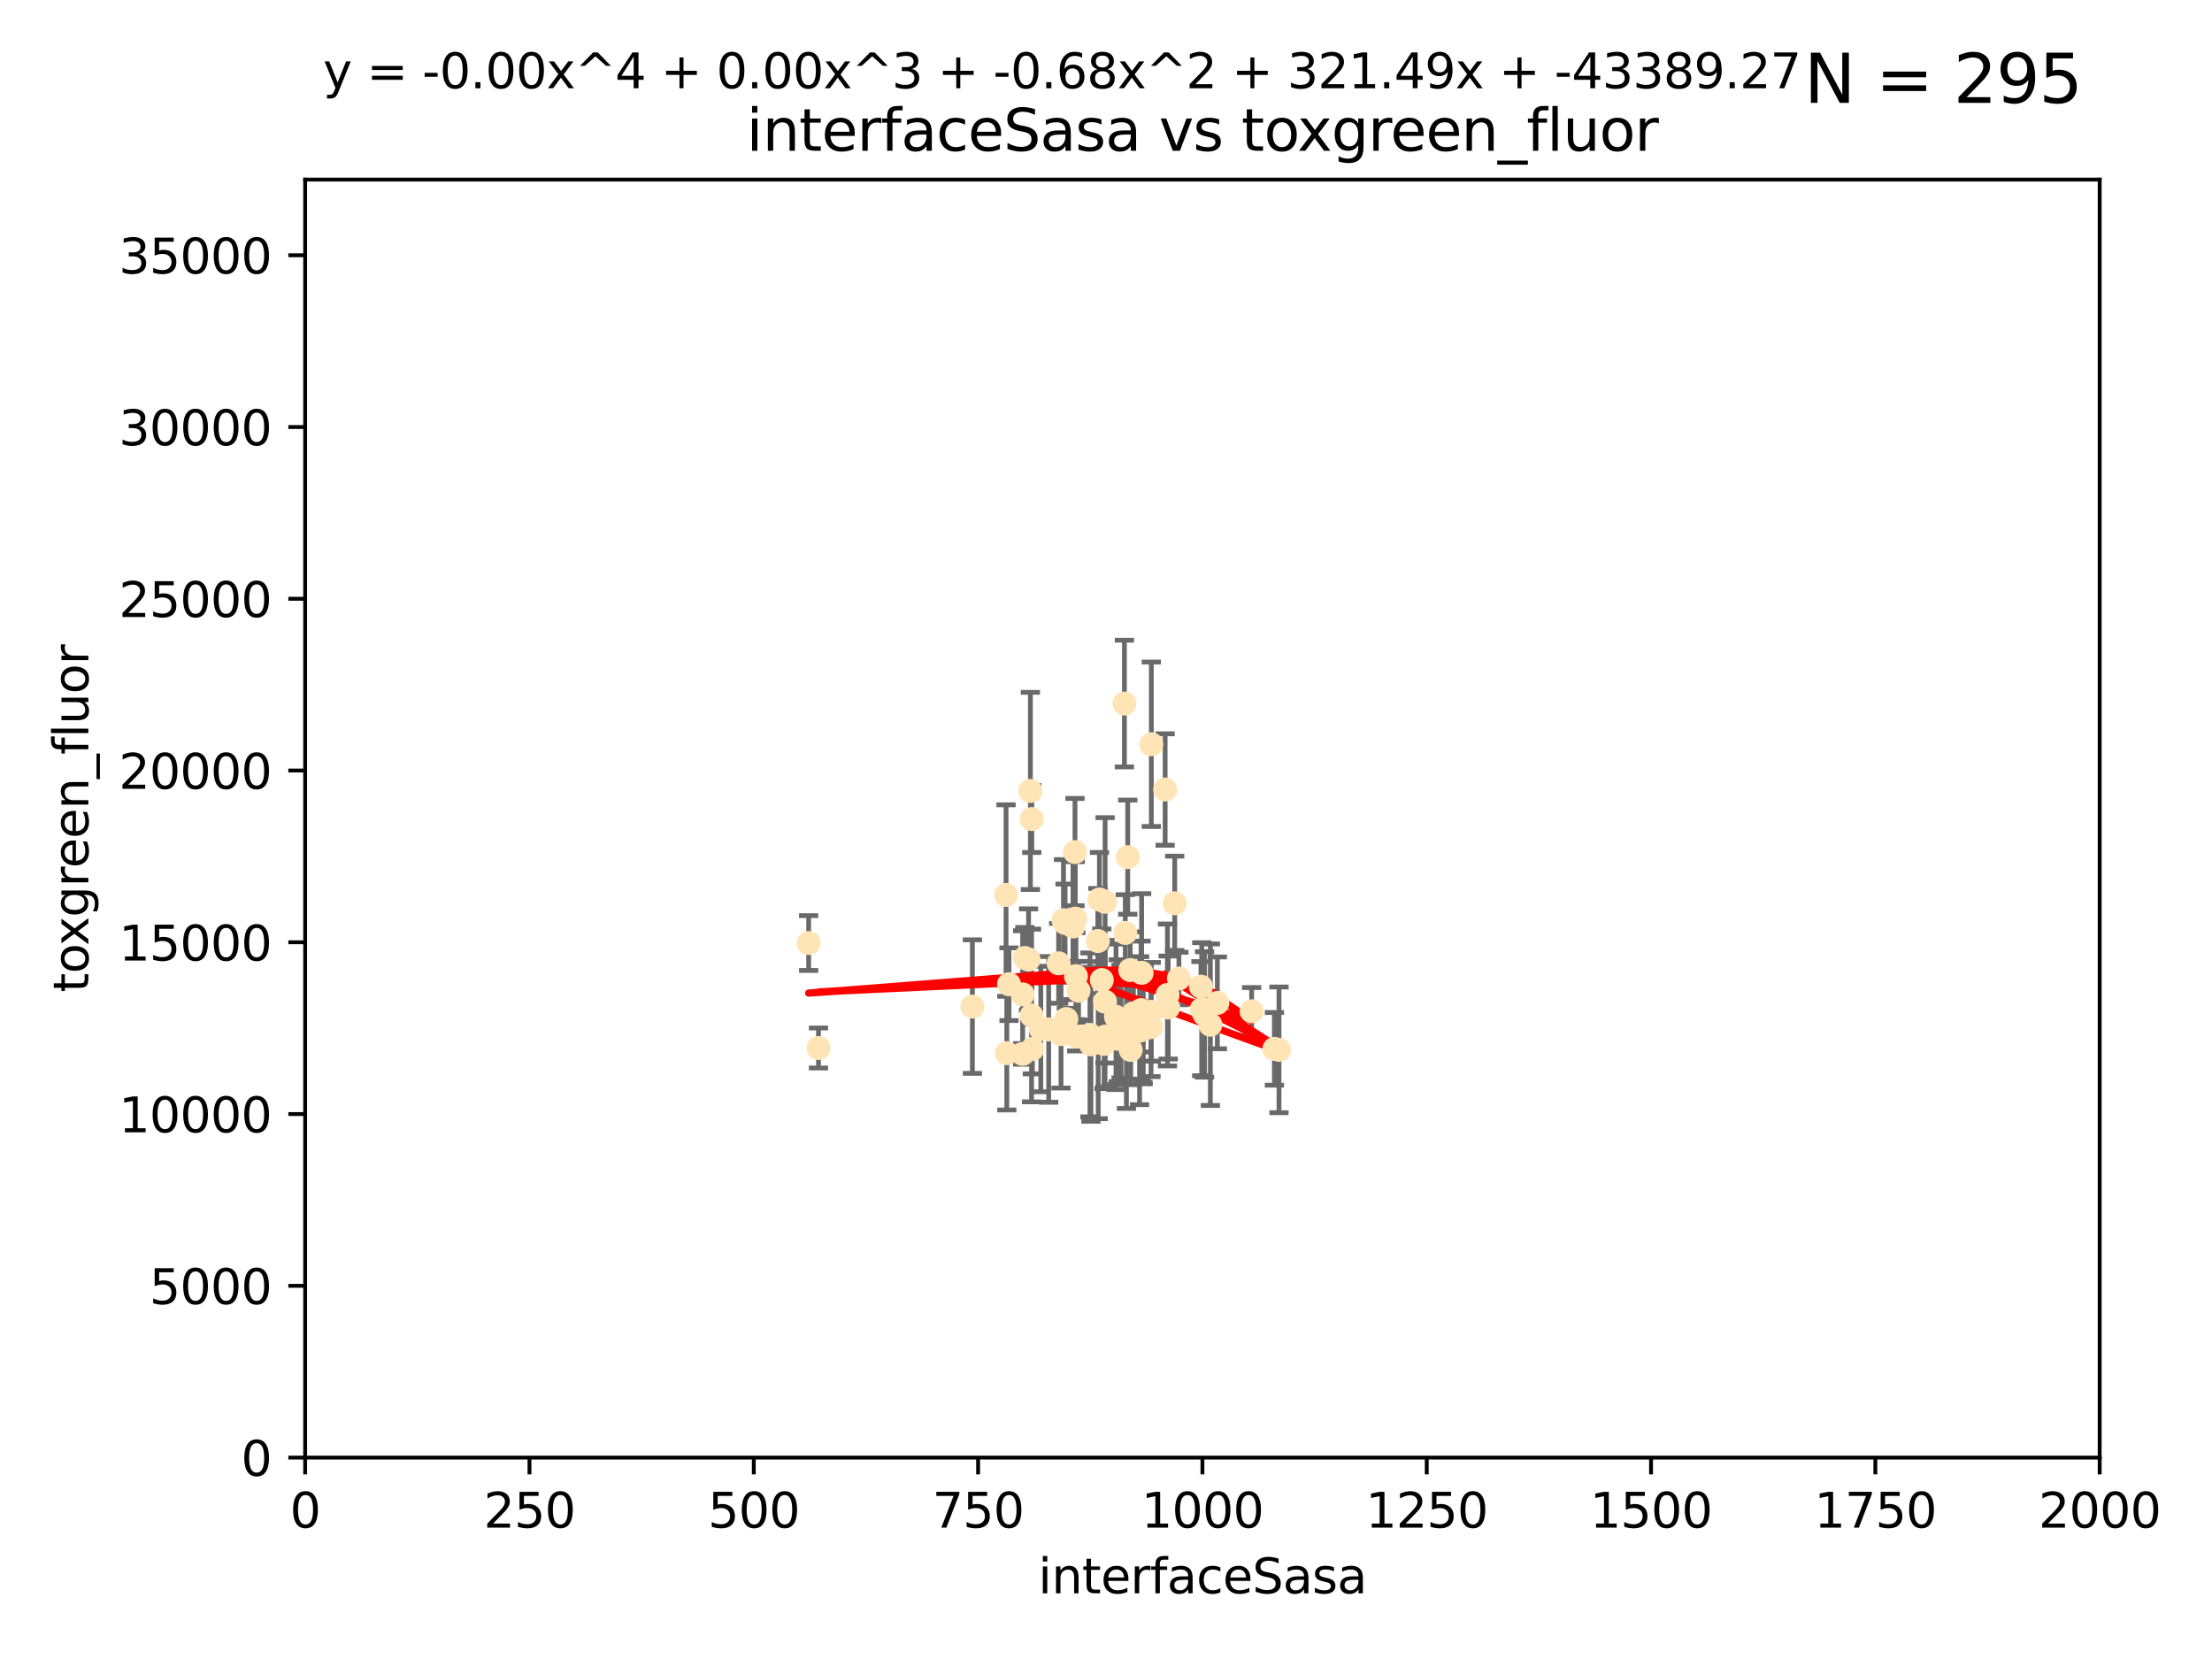 <?xml version="1.0" encoding="utf-8" standalone="no"?>
<!DOCTYPE svg PUBLIC "-//W3C//DTD SVG 1.1//EN"
  "http://www.w3.org/Graphics/SVG/1.1/DTD/svg11.dtd">
<svg xmlns:xlink="http://www.w3.org/1999/xlink" width="460.8pt" height="345.6pt" viewBox="0 0 460.8 345.6" xmlns="http://www.w3.org/2000/svg" version="1.1">
 <defs>
  <style type="text/css">*{stroke-linejoin: round; stroke-linecap: butt}</style>
 </defs>
 <g id="figure_1">
  <g id="patch_1">
   <path d="M 0 345.6 
L 460.8 345.6 
L 460.8 0 
L 0 0 
z
" style="fill: #ffffff"/>
  </g>
  <g id="axes_1">
   <g id="patch_2">
    <path d="M 63.571 303.64 
L 437.4 303.64 
L 437.4 37.411 
L 63.571 37.411 
z
" style="fill: #ffffff"/>
   </g>
   <g id="PathCollection_1">
    <defs>
     <path id="me9a9c2aa6d" d="M 0 1.118 
C 0.297 1.118 0.581 1 0.791 0.791 
C 1 0.581 1.118 0.297 1.118 0 
C 1.118 -0.297 1 -0.581 0.791 -0.791 
C 0.581 -1 0.297 -1.118 0 -1.118 
C -0.297 -1.118 -0.581 -1 -0.791 -0.791 
C -1 -0.581 -1.118 -0.297 -1.118 0 
C -1.118 0.297 -1 0.581 -0.791 0.791 
C -0.581 1 -0.297 1.118 0 1.118 
z
" style="stroke: #ffe4b5"/>
    </defs>
    <g clip-path="url(#pb896cec13d)">
     <use xlink:href="#me9a9c2aa6d" x="242.719" y="164.469" style="fill: #ffe4b5; stroke: #ffe4b5"/>
     <use xlink:href="#me9a9c2aa6d" x="265.484" y="218.495" style="fill: #ffe4b5; stroke: #ffe4b5"/>
     <use xlink:href="#me9a9c2aa6d" x="234.418" y="194.345" style="fill: #ffe4b5; stroke: #ffe4b5"/>
     <use xlink:href="#me9a9c2aa6d" x="234.929" y="178.555" style="fill: #ffe4b5; stroke: #ffe4b5"/>
     <use xlink:href="#me9a9c2aa6d" x="230.202" y="215.941" style="fill: #ffe4b5; stroke: #ffe4b5"/>
     <use xlink:href="#me9a9c2aa6d" x="244.712" y="188.175" style="fill: #ffe4b5; stroke: #ffe4b5"/>
     <use xlink:href="#me9a9c2aa6d" x="266.441" y="218.702" style="fill: #ffe4b5; stroke: #ffe4b5"/>
     <use xlink:href="#me9a9c2aa6d" x="221.544" y="191.695" style="fill: #ffe4b5; stroke: #ffe4b5"/>
     <use xlink:href="#me9a9c2aa6d" x="250.342" y="210.238" style="fill: #ffe4b5; stroke: #ffe4b5"/>
     <use xlink:href="#me9a9c2aa6d" x="210.194" y="205.03" style="fill: #ffe4b5; stroke: #ffe4b5"/>
     <use xlink:href="#me9a9c2aa6d" x="227.06" y="215.588" style="fill: #ffe4b5; stroke: #ffe4b5"/>
     <use xlink:href="#me9a9c2aa6d" x="229.035" y="187.381" style="fill: #ffe4b5; stroke: #ffe4b5"/>
     <use xlink:href="#me9a9c2aa6d" x="214.94" y="170.618" style="fill: #ffe4b5; stroke: #ffe4b5"/>
     <use xlink:href="#me9a9c2aa6d" x="236.108" y="211.111" style="fill: #ffe4b5; stroke: #ffe4b5"/>
     <use xlink:href="#me9a9c2aa6d" x="250.185" y="205.548" style="fill: #ffe4b5; stroke: #ffe4b5"/>
     <use xlink:href="#me9a9c2aa6d" x="214.263" y="199.882" style="fill: #ffe4b5; stroke: #ffe4b5"/>
     <use xlink:href="#me9a9c2aa6d" x="214.893" y="211.549" style="fill: #ffe4b5; stroke: #ffe4b5"/>
     <use xlink:href="#me9a9c2aa6d" x="243.207" y="207.272" style="fill: #ffe4b5; stroke: #ffe4b5"/>
     <use xlink:href="#me9a9c2aa6d" x="223.529" y="193.001" style="fill: #ffe4b5; stroke: #ffe4b5"/>
     <use xlink:href="#me9a9c2aa6d" x="224.297" y="215.945" style="fill: #ffe4b5; stroke: #ffe4b5"/>
     <use xlink:href="#me9a9c2aa6d" x="228.699" y="196.034" style="fill: #ffe4b5; stroke: #ffe4b5"/>
     <use xlink:href="#me9a9c2aa6d" x="221.873" y="192.271" style="fill: #ffe4b5; stroke: #ffe4b5"/>
     <use xlink:href="#me9a9c2aa6d" x="239.843" y="155.042" style="fill: #ffe4b5; stroke: #ffe4b5"/>
     <use xlink:href="#me9a9c2aa6d" x="235.439" y="202.079" style="fill: #ffe4b5; stroke: #ffe4b5"/>
     <use xlink:href="#me9a9c2aa6d" x="233.529" y="212.81" style="fill: #ffe4b5; stroke: #ffe4b5"/>
     <use xlink:href="#me9a9c2aa6d" x="213.484" y="199.568" style="fill: #ffe4b5; stroke: #ffe4b5"/>
     <use xlink:href="#me9a9c2aa6d" x="222.138" y="212.281" style="fill: #ffe4b5; stroke: #ffe4b5"/>
     <use xlink:href="#me9a9c2aa6d" x="213.034" y="207.149" style="fill: #ffe4b5; stroke: #ffe4b5"/>
     <use xlink:href="#me9a9c2aa6d" x="230.194" y="208.663" style="fill: #ffe4b5; stroke: #ffe4b5"/>
     <use xlink:href="#me9a9c2aa6d" x="223.991" y="191.361" style="fill: #ffe4b5; stroke: #ffe4b5"/>
     <use xlink:href="#me9a9c2aa6d" x="230.005" y="217.472" style="fill: #ffe4b5; stroke: #ffe4b5"/>
     <use xlink:href="#me9a9c2aa6d" x="235.544" y="218.71" style="fill: #ffe4b5; stroke: #ffe4b5"/>
     <use xlink:href="#me9a9c2aa6d" x="245.587" y="203.836" style="fill: #ffe4b5; stroke: #ffe4b5"/>
     <use xlink:href="#me9a9c2aa6d" x="232.688" y="216.371" style="fill: #ffe4b5; stroke: #ffe4b5"/>
     <use xlink:href="#me9a9c2aa6d" x="239.777" y="213.954" style="fill: #ffe4b5; stroke: #ffe4b5"/>
     <use xlink:href="#me9a9c2aa6d" x="218.46" y="214.438" style="fill: #ffe4b5; stroke: #ffe4b5"/>
     <use xlink:href="#me9a9c2aa6d" x="216.82" y="214.367" style="fill: #ffe4b5; stroke: #ffe4b5"/>
     <use xlink:href="#me9a9c2aa6d" x="237.822" y="202.659" style="fill: #ffe4b5; stroke: #ffe4b5"/>
     <use xlink:href="#me9a9c2aa6d" x="234.237" y="146.565" style="fill: #ffe4b5; stroke: #ffe4b5"/>
     <use xlink:href="#me9a9c2aa6d" x="220.534" y="200.681" style="fill: #ffe4b5; stroke: #ffe4b5"/>
     <use xlink:href="#me9a9c2aa6d" x="230.215" y="187.862" style="fill: #ffe4b5; stroke: #ffe4b5"/>
     <use xlink:href="#me9a9c2aa6d" x="234.656" y="216.977" style="fill: #ffe4b5; stroke: #ffe4b5"/>
     <use xlink:href="#me9a9c2aa6d" x="214.649" y="164.766" style="fill: #ffe4b5; stroke: #ffe4b5"/>
     <use xlink:href="#me9a9c2aa6d" x="250.934" y="211.331" style="fill: #ffe4b5; stroke: #ffe4b5"/>
     <use xlink:href="#me9a9c2aa6d" x="260.738" y="210.674" style="fill: #ffe4b5; stroke: #ffe4b5"/>
     <use xlink:href="#me9a9c2aa6d" x="227.263" y="217.558" style="fill: #ffe4b5; stroke: #ffe4b5"/>
     <use xlink:href="#me9a9c2aa6d" x="209.736" y="219.394" style="fill: #ffe4b5; stroke: #ffe4b5"/>
     <use xlink:href="#me9a9c2aa6d" x="239.828" y="210.774" style="fill: #ffe4b5; stroke: #ffe4b5"/>
     <use xlink:href="#me9a9c2aa6d" x="209.576" y="186.434" style="fill: #ffe4b5; stroke: #ffe4b5"/>
     <use xlink:href="#me9a9c2aa6d" x="224.129" y="203.351" style="fill: #ffe4b5; stroke: #ffe4b5"/>
     <use xlink:href="#me9a9c2aa6d" x="238.14" y="214.285" style="fill: #ffe4b5; stroke: #ffe4b5"/>
     <use xlink:href="#me9a9c2aa6d" x="223.944" y="177.503" style="fill: #ffe4b5; stroke: #ffe4b5"/>
     <use xlink:href="#me9a9c2aa6d" x="232.962" y="212.634" style="fill: #ffe4b5; stroke: #ffe4b5"/>
     <use xlink:href="#me9a9c2aa6d" x="252.14" y="213.466" style="fill: #ffe4b5; stroke: #ffe4b5"/>
     <use xlink:href="#me9a9c2aa6d" x="253.598" y="208.92" style="fill: #ffe4b5; stroke: #ffe4b5"/>
     <use xlink:href="#me9a9c2aa6d" x="237.704" y="210.418" style="fill: #ffe4b5; stroke: #ffe4b5"/>
     <use xlink:href="#me9a9c2aa6d" x="243.357" y="209.889" style="fill: #ffe4b5; stroke: #ffe4b5"/>
     <use xlink:href="#me9a9c2aa6d" x="170.501" y="218.314" style="fill: #ffe4b5; stroke: #ffe4b5"/>
     <use xlink:href="#me9a9c2aa6d" x="238.091" y="214.469" style="fill: #ffe4b5; stroke: #ffe4b5"/>
     <use xlink:href="#me9a9c2aa6d" x="232.48" y="211.823" style="fill: #ffe4b5; stroke: #ffe4b5"/>
     <use xlink:href="#me9a9c2aa6d" x="229.519" y="204.155" style="fill: #ffe4b5; stroke: #ffe4b5"/>
     <use xlink:href="#me9a9c2aa6d" x="221.03" y="215.426" style="fill: #ffe4b5; stroke: #ffe4b5"/>
     <use xlink:href="#me9a9c2aa6d" x="215.058" y="218.526" style="fill: #ffe4b5; stroke: #ffe4b5"/>
     <use xlink:href="#me9a9c2aa6d" x="237.392" y="214.706" style="fill: #ffe4b5; stroke: #ffe4b5"/>
     <use xlink:href="#me9a9c2aa6d" x="213.026" y="219.552" style="fill: #ffe4b5; stroke: #ffe4b5"/>
     <use xlink:href="#me9a9c2aa6d" x="224.678" y="206.388" style="fill: #ffe4b5; stroke: #ffe4b5"/>
     <use xlink:href="#me9a9c2aa6d" x="228.772" y="216.687" style="fill: #ffe4b5; stroke: #ffe4b5"/>
     <use xlink:href="#me9a9c2aa6d" x="168.458" y="196.449" style="fill: #ffe4b5; stroke: #ffe4b5"/>
     <use xlink:href="#me9a9c2aa6d" x="202.566" y="209.689" style="fill: #ffe4b5; stroke: #ffe4b5"/>
    </g>
   </g>
   <g id="matplotlib.axis_1">
    <g id="xtick_1">
     <g id="line2d_1">
      <defs>
       <path id="mb7174e0ad3" d="M 0 0 
L 0 3.5 
" style="stroke: #000000; stroke-width: 0.8"/>
      </defs>
      <g>
       <use xlink:href="#mb7174e0ad3" x="63.571" y="303.64" style="stroke: #000000; stroke-width: 0.8"/>
      </g>
     </g>
     <g id="text_1">
      <!-- 0 -->
      <g transform="translate(60.39 318.238)scale(0.1 -0.1)">
       <defs>
        <path id="DejaVuSans-30" d="M 2034 4250 
Q 1547 4250 1301 3770 
Q 1056 3291 1056 2328 
Q 1056 1369 1301 889 
Q 1547 409 2034 409 
Q 2525 409 2770 889 
Q 3016 1369 3016 2328 
Q 3016 3291 2770 3770 
Q 2525 4250 2034 4250 
z
M 2034 4750 
Q 2819 4750 3233 4129 
Q 3647 3509 3647 2328 
Q 3647 1150 3233 529 
Q 2819 -91 2034 -91 
Q 1250 -91 836 529 
Q 422 1150 422 2328 
Q 422 3509 836 4129 
Q 1250 4750 2034 4750 
z
" transform="scale(0.016)"/>
       </defs>
       <use xlink:href="#DejaVuSans-30"/>
      </g>
     </g>
    </g>
    <g id="xtick_2">
     <g id="line2d_2">
      <g>
       <use xlink:href="#mb7174e0ad3" x="110.3" y="303.64" style="stroke: #000000; stroke-width: 0.8"/>
      </g>
     </g>
     <g id="text_2">
      <!-- 250 -->
      <g transform="translate(100.756 318.238)scale(0.1 -0.1)">
       <defs>
        <path id="DejaVuSans-32" d="M 1228 531 
L 3431 531 
L 3431 0 
L 469 0 
L 469 531 
Q 828 903 1448 1529 
Q 2069 2156 2228 2338 
Q 2531 2678 2651 2914 
Q 2772 3150 2772 3378 
Q 2772 3750 2511 3984 
Q 2250 4219 1831 4219 
Q 1534 4219 1204 4116 
Q 875 4013 500 3803 
L 500 4441 
Q 881 4594 1212 4672 
Q 1544 4750 1819 4750 
Q 2544 4750 2975 4387 
Q 3406 4025 3406 3419 
Q 3406 3131 3298 2873 
Q 3191 2616 2906 2266 
Q 2828 2175 2409 1742 
Q 1991 1309 1228 531 
z
" transform="scale(0.016)"/>
        <path id="DejaVuSans-35" d="M 691 4666 
L 3169 4666 
L 3169 4134 
L 1269 4134 
L 1269 2991 
Q 1406 3038 1543 3061 
Q 1681 3084 1819 3084 
Q 2600 3084 3056 2656 
Q 3513 2228 3513 1497 
Q 3513 744 3044 326 
Q 2575 -91 1722 -91 
Q 1428 -91 1123 -41 
Q 819 9 494 109 
L 494 744 
Q 775 591 1075 516 
Q 1375 441 1709 441 
Q 2250 441 2565 725 
Q 2881 1009 2881 1497 
Q 2881 1984 2565 2268 
Q 2250 2553 1709 2553 
Q 1456 2553 1204 2497 
Q 953 2441 691 2322 
L 691 4666 
z
" transform="scale(0.016)"/>
       </defs>
       <use xlink:href="#DejaVuSans-32"/>
       <use xlink:href="#DejaVuSans-35" x="63.623"/>
       <use xlink:href="#DejaVuSans-30" x="127.246"/>
      </g>
     </g>
    </g>
    <g id="xtick_3">
     <g id="line2d_3">
      <g>
       <use xlink:href="#mb7174e0ad3" x="157.028" y="303.64" style="stroke: #000000; stroke-width: 0.8"/>
      </g>
     </g>
     <g id="text_3">
      <!-- 500 -->
      <g transform="translate(147.485 318.238)scale(0.1 -0.1)">
       <use xlink:href="#DejaVuSans-35"/>
       <use xlink:href="#DejaVuSans-30" x="63.623"/>
       <use xlink:href="#DejaVuSans-30" x="127.246"/>
      </g>
     </g>
    </g>
    <g id="xtick_4">
     <g id="line2d_4">
      <g>
       <use xlink:href="#mb7174e0ad3" x="203.757" y="303.64" style="stroke: #000000; stroke-width: 0.8"/>
      </g>
     </g>
     <g id="text_4">
      <!-- 750 -->
      <g transform="translate(194.213 318.238)scale(0.1 -0.1)">
       <defs>
        <path id="DejaVuSans-37" d="M 525 4666 
L 3525 4666 
L 3525 4397 
L 1831 0 
L 1172 0 
L 2766 4134 
L 525 4134 
L 525 4666 
z
" transform="scale(0.016)"/>
       </defs>
       <use xlink:href="#DejaVuSans-37"/>
       <use xlink:href="#DejaVuSans-35" x="63.623"/>
       <use xlink:href="#DejaVuSans-30" x="127.246"/>
      </g>
     </g>
    </g>
    <g id="xtick_5">
     <g id="line2d_5">
      <g>
       <use xlink:href="#mb7174e0ad3" x="250.486" y="303.64" style="stroke: #000000; stroke-width: 0.8"/>
      </g>
     </g>
     <g id="text_5">
      <!-- 1000 -->
      <g transform="translate(237.761 318.238)scale(0.1 -0.1)">
       <defs>
        <path id="DejaVuSans-31" d="M 794 531 
L 1825 531 
L 1825 4091 
L 703 3866 
L 703 4441 
L 1819 4666 
L 2450 4666 
L 2450 531 
L 3481 531 
L 3481 0 
L 794 0 
L 794 531 
z
" transform="scale(0.016)"/>
       </defs>
       <use xlink:href="#DejaVuSans-31"/>
       <use xlink:href="#DejaVuSans-30" x="63.623"/>
       <use xlink:href="#DejaVuSans-30" x="127.246"/>
       <use xlink:href="#DejaVuSans-30" x="190.869"/>
      </g>
     </g>
    </g>
    <g id="xtick_6">
     <g id="line2d_6">
      <g>
       <use xlink:href="#mb7174e0ad3" x="297.214" y="303.64" style="stroke: #000000; stroke-width: 0.8"/>
      </g>
     </g>
     <g id="text_6">
      <!-- 1250 -->
      <g transform="translate(284.489 318.238)scale(0.1 -0.1)">
       <use xlink:href="#DejaVuSans-31"/>
       <use xlink:href="#DejaVuSans-32" x="63.623"/>
       <use xlink:href="#DejaVuSans-35" x="127.246"/>
       <use xlink:href="#DejaVuSans-30" x="190.869"/>
      </g>
     </g>
    </g>
    <g id="xtick_7">
     <g id="line2d_7">
      <g>
       <use xlink:href="#mb7174e0ad3" x="343.943" y="303.64" style="stroke: #000000; stroke-width: 0.8"/>
      </g>
     </g>
     <g id="text_7">
      <!-- 1500 -->
      <g transform="translate(331.218 318.238)scale(0.1 -0.1)">
       <use xlink:href="#DejaVuSans-31"/>
       <use xlink:href="#DejaVuSans-35" x="63.623"/>
       <use xlink:href="#DejaVuSans-30" x="127.246"/>
       <use xlink:href="#DejaVuSans-30" x="190.869"/>
      </g>
     </g>
    </g>
    <g id="xtick_8">
     <g id="line2d_8">
      <g>
       <use xlink:href="#mb7174e0ad3" x="390.671" y="303.64" style="stroke: #000000; stroke-width: 0.8"/>
      </g>
     </g>
     <g id="text_8">
      <!-- 1750 -->
      <g transform="translate(377.946 318.238)scale(0.1 -0.1)">
       <use xlink:href="#DejaVuSans-31"/>
       <use xlink:href="#DejaVuSans-37" x="63.623"/>
       <use xlink:href="#DejaVuSans-35" x="127.246"/>
       <use xlink:href="#DejaVuSans-30" x="190.869"/>
      </g>
     </g>
    </g>
    <g id="xtick_9">
     <g id="line2d_9">
      <g>
       <use xlink:href="#mb7174e0ad3" x="437.4" y="303.64" style="stroke: #000000; stroke-width: 0.8"/>
      </g>
     </g>
     <g id="text_9">
      <!-- 2000 -->
      <g transform="translate(424.675 318.238)scale(0.1 -0.1)">
       <use xlink:href="#DejaVuSans-32"/>
       <use xlink:href="#DejaVuSans-30" x="63.623"/>
       <use xlink:href="#DejaVuSans-30" x="127.246"/>
       <use xlink:href="#DejaVuSans-30" x="190.869"/>
      </g>
     </g>
    </g>
    <g id="text_10">
     <!-- interfaceSasa -->
     <g transform="translate(216.279 331.917)scale(0.1 -0.1)">
      <defs>
       <path id="DejaVuSans-69" d="M 603 3500 
L 1178 3500 
L 1178 0 
L 603 0 
L 603 3500 
z
M 603 4863 
L 1178 4863 
L 1178 4134 
L 603 4134 
L 603 4863 
z
" transform="scale(0.016)"/>
       <path id="DejaVuSans-6e" d="M 3513 2113 
L 3513 0 
L 2938 0 
L 2938 2094 
Q 2938 2591 2744 2837 
Q 2550 3084 2163 3084 
Q 1697 3084 1428 2787 
Q 1159 2491 1159 1978 
L 1159 0 
L 581 0 
L 581 3500 
L 1159 3500 
L 1159 2956 
Q 1366 3272 1645 3428 
Q 1925 3584 2291 3584 
Q 2894 3584 3203 3211 
Q 3513 2838 3513 2113 
z
" transform="scale(0.016)"/>
       <path id="DejaVuSans-74" d="M 1172 4494 
L 1172 3500 
L 2356 3500 
L 2356 3053 
L 1172 3053 
L 1172 1153 
Q 1172 725 1289 603 
Q 1406 481 1766 481 
L 2356 481 
L 2356 0 
L 1766 0 
Q 1100 0 847 248 
Q 594 497 594 1153 
L 594 3053 
L 172 3053 
L 172 3500 
L 594 3500 
L 594 4494 
L 1172 4494 
z
" transform="scale(0.016)"/>
       <path id="DejaVuSans-65" d="M 3597 1894 
L 3597 1613 
L 953 1613 
Q 991 1019 1311 708 
Q 1631 397 2203 397 
Q 2534 397 2845 478 
Q 3156 559 3463 722 
L 3463 178 
Q 3153 47 2828 -22 
Q 2503 -91 2169 -91 
Q 1331 -91 842 396 
Q 353 884 353 1716 
Q 353 2575 817 3079 
Q 1281 3584 2069 3584 
Q 2775 3584 3186 3129 
Q 3597 2675 3597 1894 
z
M 3022 2063 
Q 3016 2534 2758 2815 
Q 2500 3097 2075 3097 
Q 1594 3097 1305 2825 
Q 1016 2553 972 2059 
L 3022 2063 
z
" transform="scale(0.016)"/>
       <path id="DejaVuSans-72" d="M 2631 2963 
Q 2534 3019 2420 3045 
Q 2306 3072 2169 3072 
Q 1681 3072 1420 2755 
Q 1159 2438 1159 1844 
L 1159 0 
L 581 0 
L 581 3500 
L 1159 3500 
L 1159 2956 
Q 1341 3275 1631 3429 
Q 1922 3584 2338 3584 
Q 2397 3584 2469 3576 
Q 2541 3569 2628 3553 
L 2631 2963 
z
" transform="scale(0.016)"/>
       <path id="DejaVuSans-66" d="M 2375 4863 
L 2375 4384 
L 1825 4384 
Q 1516 4384 1395 4259 
Q 1275 4134 1275 3809 
L 1275 3500 
L 2222 3500 
L 2222 3053 
L 1275 3053 
L 1275 0 
L 697 0 
L 697 3053 
L 147 3053 
L 147 3500 
L 697 3500 
L 697 3744 
Q 697 4328 969 4595 
Q 1241 4863 1831 4863 
L 2375 4863 
z
" transform="scale(0.016)"/>
       <path id="DejaVuSans-61" d="M 2194 1759 
Q 1497 1759 1228 1600 
Q 959 1441 959 1056 
Q 959 750 1161 570 
Q 1363 391 1709 391 
Q 2188 391 2477 730 
Q 2766 1069 2766 1631 
L 2766 1759 
L 2194 1759 
z
M 3341 1997 
L 3341 0 
L 2766 0 
L 2766 531 
Q 2569 213 2275 61 
Q 1981 -91 1556 -91 
Q 1019 -91 701 211 
Q 384 513 384 1019 
Q 384 1609 779 1909 
Q 1175 2209 1959 2209 
L 2766 2209 
L 2766 2266 
Q 2766 2663 2505 2880 
Q 2244 3097 1772 3097 
Q 1472 3097 1187 3025 
Q 903 2953 641 2809 
L 641 3341 
Q 956 3463 1253 3523 
Q 1550 3584 1831 3584 
Q 2591 3584 2966 3190 
Q 3341 2797 3341 1997 
z
" transform="scale(0.016)"/>
       <path id="DejaVuSans-63" d="M 3122 3366 
L 3122 2828 
Q 2878 2963 2633 3030 
Q 2388 3097 2138 3097 
Q 1578 3097 1268 2742 
Q 959 2388 959 1747 
Q 959 1106 1268 751 
Q 1578 397 2138 397 
Q 2388 397 2633 464 
Q 2878 531 3122 666 
L 3122 134 
Q 2881 22 2623 -34 
Q 2366 -91 2075 -91 
Q 1284 -91 818 406 
Q 353 903 353 1747 
Q 353 2603 823 3093 
Q 1294 3584 2113 3584 
Q 2378 3584 2631 3529 
Q 2884 3475 3122 3366 
z
" transform="scale(0.016)"/>
       <path id="DejaVuSans-53" d="M 3425 4513 
L 3425 3897 
Q 3066 4069 2747 4153 
Q 2428 4238 2131 4238 
Q 1616 4238 1336 4038 
Q 1056 3838 1056 3469 
Q 1056 3159 1242 3001 
Q 1428 2844 1947 2747 
L 2328 2669 
Q 3034 2534 3370 2195 
Q 3706 1856 3706 1288 
Q 3706 609 3251 259 
Q 2797 -91 1919 -91 
Q 1588 -91 1214 -16 
Q 841 59 441 206 
L 441 856 
Q 825 641 1194 531 
Q 1563 422 1919 422 
Q 2459 422 2753 634 
Q 3047 847 3047 1241 
Q 3047 1584 2836 1778 
Q 2625 1972 2144 2069 
L 1759 2144 
Q 1053 2284 737 2584 
Q 422 2884 422 3419 
Q 422 4038 858 4394 
Q 1294 4750 2059 4750 
Q 2388 4750 2728 4690 
Q 3069 4631 3425 4513 
z
" transform="scale(0.016)"/>
       <path id="DejaVuSans-73" d="M 2834 3397 
L 2834 2853 
Q 2591 2978 2328 3040 
Q 2066 3103 1784 3103 
Q 1356 3103 1142 2972 
Q 928 2841 928 2578 
Q 928 2378 1081 2264 
Q 1234 2150 1697 2047 
L 1894 2003 
Q 2506 1872 2764 1633 
Q 3022 1394 3022 966 
Q 3022 478 2636 193 
Q 2250 -91 1575 -91 
Q 1294 -91 989 -36 
Q 684 19 347 128 
L 347 722 
Q 666 556 975 473 
Q 1284 391 1588 391 
Q 1994 391 2212 530 
Q 2431 669 2431 922 
Q 2431 1156 2273 1281 
Q 2116 1406 1581 1522 
L 1381 1569 
Q 847 1681 609 1914 
Q 372 2147 372 2553 
Q 372 3047 722 3315 
Q 1072 3584 1716 3584 
Q 2034 3584 2315 3537 
Q 2597 3491 2834 3397 
z
" transform="scale(0.016)"/>
      </defs>
      <use xlink:href="#DejaVuSans-69"/>
      <use xlink:href="#DejaVuSans-6e" x="27.783"/>
      <use xlink:href="#DejaVuSans-74" x="91.162"/>
      <use xlink:href="#DejaVuSans-65" x="130.371"/>
      <use xlink:href="#DejaVuSans-72" x="191.895"/>
      <use xlink:href="#DejaVuSans-66" x="233.008"/>
      <use xlink:href="#DejaVuSans-61" x="268.213"/>
      <use xlink:href="#DejaVuSans-63" x="329.492"/>
      <use xlink:href="#DejaVuSans-65" x="384.473"/>
      <use xlink:href="#DejaVuSans-53" x="445.996"/>
      <use xlink:href="#DejaVuSans-61" x="509.473"/>
      <use xlink:href="#DejaVuSans-73" x="570.752"/>
      <use xlink:href="#DejaVuSans-61" x="622.852"/>
     </g>
    </g>
   </g>
   <g id="matplotlib.axis_2">
    <g id="ytick_1">
     <g id="line2d_10">
      <defs>
       <path id="md4692b1996" d="M 0 0 
L -3.5 0 
" style="stroke: #000000; stroke-width: 0.8"/>
      </defs>
      <g>
       <use xlink:href="#md4692b1996" x="63.571" y="303.64" style="stroke: #000000; stroke-width: 0.8"/>
      </g>
     </g>
     <g id="text_11">
      <!-- 0 -->
      <g transform="translate(50.209 307.439)scale(0.1 -0.1)">
       <use xlink:href="#DejaVuSans-30"/>
      </g>
     </g>
    </g>
    <g id="ytick_2">
     <g id="line2d_11">
      <g>
       <use xlink:href="#md4692b1996" x="63.571" y="267.859" style="stroke: #000000; stroke-width: 0.8"/>
      </g>
     </g>
     <g id="text_12">
      <!-- 5000 -->
      <g transform="translate(31.121 271.658)scale(0.1 -0.1)">
       <use xlink:href="#DejaVuSans-35"/>
       <use xlink:href="#DejaVuSans-30" x="63.623"/>
       <use xlink:href="#DejaVuSans-30" x="127.246"/>
       <use xlink:href="#DejaVuSans-30" x="190.869"/>
      </g>
     </g>
    </g>
    <g id="ytick_3">
     <g id="line2d_12">
      <g>
       <use xlink:href="#md4692b1996" x="63.571" y="232.078" style="stroke: #000000; stroke-width: 0.8"/>
      </g>
     </g>
     <g id="text_13">
      <!-- 10000 -->
      <g transform="translate(24.759 235.878)scale(0.1 -0.1)">
       <use xlink:href="#DejaVuSans-31"/>
       <use xlink:href="#DejaVuSans-30" x="63.623"/>
       <use xlink:href="#DejaVuSans-30" x="127.246"/>
       <use xlink:href="#DejaVuSans-30" x="190.869"/>
       <use xlink:href="#DejaVuSans-30" x="254.492"/>
      </g>
     </g>
    </g>
    <g id="ytick_4">
     <g id="line2d_13">
      <g>
       <use xlink:href="#md4692b1996" x="63.571" y="196.298" style="stroke: #000000; stroke-width: 0.8"/>
      </g>
     </g>
     <g id="text_14">
      <!-- 15000 -->
      <g transform="translate(24.759 200.097)scale(0.1 -0.1)">
       <use xlink:href="#DejaVuSans-31"/>
       <use xlink:href="#DejaVuSans-35" x="63.623"/>
       <use xlink:href="#DejaVuSans-30" x="127.246"/>
       <use xlink:href="#DejaVuSans-30" x="190.869"/>
       <use xlink:href="#DejaVuSans-30" x="254.492"/>
      </g>
     </g>
    </g>
    <g id="ytick_5">
     <g id="line2d_14">
      <g>
       <use xlink:href="#md4692b1996" x="63.571" y="160.517" style="stroke: #000000; stroke-width: 0.8"/>
      </g>
     </g>
     <g id="text_15">
      <!-- 20000 -->
      <g transform="translate(24.759 164.316)scale(0.1 -0.1)">
       <use xlink:href="#DejaVuSans-32"/>
       <use xlink:href="#DejaVuSans-30" x="63.623"/>
       <use xlink:href="#DejaVuSans-30" x="127.246"/>
       <use xlink:href="#DejaVuSans-30" x="190.869"/>
       <use xlink:href="#DejaVuSans-30" x="254.492"/>
      </g>
     </g>
    </g>
    <g id="ytick_6">
     <g id="line2d_15">
      <g>
       <use xlink:href="#md4692b1996" x="63.571" y="124.736" style="stroke: #000000; stroke-width: 0.8"/>
      </g>
     </g>
     <g id="text_16">
      <!-- 25000 -->
      <g transform="translate(24.759 128.535)scale(0.1 -0.1)">
       <use xlink:href="#DejaVuSans-32"/>
       <use xlink:href="#DejaVuSans-35" x="63.623"/>
       <use xlink:href="#DejaVuSans-30" x="127.246"/>
       <use xlink:href="#DejaVuSans-30" x="190.869"/>
       <use xlink:href="#DejaVuSans-30" x="254.492"/>
      </g>
     </g>
    </g>
    <g id="ytick_7">
     <g id="line2d_16">
      <g>
       <use xlink:href="#md4692b1996" x="63.571" y="88.955" style="stroke: #000000; stroke-width: 0.8"/>
      </g>
     </g>
     <g id="text_17">
      <!-- 30000 -->
      <g transform="translate(24.759 92.754)scale(0.1 -0.1)">
       <defs>
        <path id="DejaVuSans-33" d="M 2597 2516 
Q 3050 2419 3304 2112 
Q 3559 1806 3559 1356 
Q 3559 666 3084 287 
Q 2609 -91 1734 -91 
Q 1441 -91 1130 -33 
Q 819 25 488 141 
L 488 750 
Q 750 597 1062 519 
Q 1375 441 1716 441 
Q 2309 441 2620 675 
Q 2931 909 2931 1356 
Q 2931 1769 2642 2001 
Q 2353 2234 1838 2234 
L 1294 2234 
L 1294 2753 
L 1863 2753 
Q 2328 2753 2575 2939 
Q 2822 3125 2822 3475 
Q 2822 3834 2567 4026 
Q 2313 4219 1838 4219 
Q 1578 4219 1281 4162 
Q 984 4106 628 3988 
L 628 4550 
Q 988 4650 1302 4700 
Q 1616 4750 1894 4750 
Q 2613 4750 3031 4423 
Q 3450 4097 3450 3541 
Q 3450 3153 3228 2886 
Q 3006 2619 2597 2516 
z
" transform="scale(0.016)"/>
       </defs>
       <use xlink:href="#DejaVuSans-33"/>
       <use xlink:href="#DejaVuSans-30" x="63.623"/>
       <use xlink:href="#DejaVuSans-30" x="127.246"/>
       <use xlink:href="#DejaVuSans-30" x="190.869"/>
       <use xlink:href="#DejaVuSans-30" x="254.492"/>
      </g>
     </g>
    </g>
    <g id="ytick_8">
     <g id="line2d_17">
      <g>
       <use xlink:href="#md4692b1996" x="63.571" y="53.174" style="stroke: #000000; stroke-width: 0.8"/>
      </g>
     </g>
     <g id="text_18">
      <!-- 35000 -->
      <g transform="translate(24.759 56.974)scale(0.1 -0.1)">
       <use xlink:href="#DejaVuSans-33"/>
       <use xlink:href="#DejaVuSans-35" x="63.623"/>
       <use xlink:href="#DejaVuSans-30" x="127.246"/>
       <use xlink:href="#DejaVuSans-30" x="190.869"/>
       <use xlink:href="#DejaVuSans-30" x="254.492"/>
      </g>
     </g>
    </g>
    <g id="text_19">
     <!-- toxgreen_fluor -->
     <g transform="translate(18.401 206.72)rotate(-90)scale(0.1 -0.1)">
      <defs>
       <path id="DejaVuSans-6f" d="M 1959 3097 
Q 1497 3097 1228 2736 
Q 959 2375 959 1747 
Q 959 1119 1226 758 
Q 1494 397 1959 397 
Q 2419 397 2687 759 
Q 2956 1122 2956 1747 
Q 2956 2369 2687 2733 
Q 2419 3097 1959 3097 
z
M 1959 3584 
Q 2709 3584 3137 3096 
Q 3566 2609 3566 1747 
Q 3566 888 3137 398 
Q 2709 -91 1959 -91 
Q 1206 -91 779 398 
Q 353 888 353 1747 
Q 353 2609 779 3096 
Q 1206 3584 1959 3584 
z
" transform="scale(0.016)"/>
       <path id="DejaVuSans-78" d="M 3513 3500 
L 2247 1797 
L 3578 0 
L 2900 0 
L 1881 1375 
L 863 0 
L 184 0 
L 1544 1831 
L 300 3500 
L 978 3500 
L 1906 2253 
L 2834 3500 
L 3513 3500 
z
" transform="scale(0.016)"/>
       <path id="DejaVuSans-67" d="M 2906 1791 
Q 2906 2416 2648 2759 
Q 2391 3103 1925 3103 
Q 1463 3103 1205 2759 
Q 947 2416 947 1791 
Q 947 1169 1205 825 
Q 1463 481 1925 481 
Q 2391 481 2648 825 
Q 2906 1169 2906 1791 
z
M 3481 434 
Q 3481 -459 3084 -895 
Q 2688 -1331 1869 -1331 
Q 1566 -1331 1297 -1286 
Q 1028 -1241 775 -1147 
L 775 -588 
Q 1028 -725 1275 -790 
Q 1522 -856 1778 -856 
Q 2344 -856 2625 -561 
Q 2906 -266 2906 331 
L 2906 616 
Q 2728 306 2450 153 
Q 2172 0 1784 0 
Q 1141 0 747 490 
Q 353 981 353 1791 
Q 353 2603 747 3093 
Q 1141 3584 1784 3584 
Q 2172 3584 2450 3431 
Q 2728 3278 2906 2969 
L 2906 3500 
L 3481 3500 
L 3481 434 
z
" transform="scale(0.016)"/>
       <path id="DejaVuSans-5f" d="M 3263 -1063 
L 3263 -1509 
L -63 -1509 
L -63 -1063 
L 3263 -1063 
z
" transform="scale(0.016)"/>
       <path id="DejaVuSans-6c" d="M 603 4863 
L 1178 4863 
L 1178 0 
L 603 0 
L 603 4863 
z
" transform="scale(0.016)"/>
       <path id="DejaVuSans-75" d="M 544 1381 
L 544 3500 
L 1119 3500 
L 1119 1403 
Q 1119 906 1312 657 
Q 1506 409 1894 409 
Q 2359 409 2629 706 
Q 2900 1003 2900 1516 
L 2900 3500 
L 3475 3500 
L 3475 0 
L 2900 0 
L 2900 538 
Q 2691 219 2414 64 
Q 2138 -91 1772 -91 
Q 1169 -91 856 284 
Q 544 659 544 1381 
z
M 1991 3584 
L 1991 3584 
z
" transform="scale(0.016)"/>
      </defs>
      <use xlink:href="#DejaVuSans-74"/>
      <use xlink:href="#DejaVuSans-6f" x="39.209"/>
      <use xlink:href="#DejaVuSans-78" x="97.266"/>
      <use xlink:href="#DejaVuSans-67" x="156.445"/>
      <use xlink:href="#DejaVuSans-72" x="219.922"/>
      <use xlink:href="#DejaVuSans-65" x="258.785"/>
      <use xlink:href="#DejaVuSans-65" x="320.309"/>
      <use xlink:href="#DejaVuSans-6e" x="381.832"/>
      <use xlink:href="#DejaVuSans-5f" x="445.211"/>
      <use xlink:href="#DejaVuSans-66" x="495.211"/>
      <use xlink:href="#DejaVuSans-6c" x="530.416"/>
      <use xlink:href="#DejaVuSans-75" x="558.199"/>
      <use xlink:href="#DejaVuSans-6f" x="621.578"/>
      <use xlink:href="#DejaVuSans-72" x="682.76"/>
     </g>
    </g>
   </g>
   <g id="LineCollection_1">
    <path d="M 242.719 176.077 
L 242.719 152.861 
" clip-path="url(#pb896cec13d)" style="fill: none; stroke: #696969"/>
    <path d="M 265.484 226.066 
L 265.484 210.923 
" clip-path="url(#pb896cec13d)" style="fill: none; stroke: #696969"/>
    <path d="M 234.418 202.31 
L 234.418 186.38 
" clip-path="url(#pb896cec13d)" style="fill: none; stroke: #696969"/>
    <path d="M 234.929 190.445 
L 234.929 166.665 
" clip-path="url(#pb896cec13d)" style="fill: none; stroke: #696969"/>
    <path d="M 230.202 226.412 
L 230.202 205.471 
" clip-path="url(#pb896cec13d)" style="fill: none; stroke: #696969"/>
    <path d="M 244.712 197.995 
L 244.712 178.355 
" clip-path="url(#pb896cec13d)" style="fill: none; stroke: #696969"/>
    <path d="M 266.441 231.795 
L 266.441 205.61 
" clip-path="url(#pb896cec13d)" style="fill: none; stroke: #696969"/>
    <path d="M 221.544 204.322 
L 221.544 179.068 
" clip-path="url(#pb896cec13d)" style="fill: none; stroke: #696969"/>
    <path d="M 250.342 224.095 
L 250.342 196.38 
" clip-path="url(#pb896cec13d)" style="fill: none; stroke: #696969"/>
    <path d="M 210.194 212.597 
L 210.194 197.463 
" clip-path="url(#pb896cec13d)" style="fill: none; stroke: #696969"/>
    <path d="M 227.06 232.654 
L 227.06 198.522 
" clip-path="url(#pb896cec13d)" style="fill: none; stroke: #696969"/>
    <path d="M 229.035 197.173 
L 229.035 177.588 
" clip-path="url(#pb896cec13d)" style="fill: none; stroke: #696969"/>
    <path d="M 214.94 177.592 
L 214.94 163.645 
" clip-path="url(#pb896cec13d)" style="fill: none; stroke: #696969"/>
    <path d="M 236.108 218.682 
L 236.108 203.541 
" clip-path="url(#pb896cec13d)" style="fill: none; stroke: #696969"/>
    <path d="M 250.185 210.788 
L 250.185 200.309 
" clip-path="url(#pb896cec13d)" style="fill: none; stroke: #696969"/>
    <path d="M 214.263 210.43 
L 214.263 189.334 
" clip-path="url(#pb896cec13d)" style="fill: none; stroke: #696969"/>
    <path d="M 214.893 229.537 
L 214.893 193.562 
" clip-path="url(#pb896cec13d)" style="fill: none; stroke: #696969"/>
    <path d="M 243.207 222.054 
L 243.207 192.49 
" clip-path="url(#pb896cec13d)" style="fill: none; stroke: #696969"/>
    <path d="M 223.529 208.22 
L 223.529 177.781 
" clip-path="url(#pb896cec13d)" style="fill: none; stroke: #696969"/>
    <path d="M 224.297 218.93 
L 224.297 212.959 
" clip-path="url(#pb896cec13d)" style="fill: none; stroke: #696969"/>
    <path d="M 228.699 206.993 
L 228.699 185.076 
" clip-path="url(#pb896cec13d)" style="fill: none; stroke: #696969"/>
    <path d="M 221.873 200.379 
L 221.873 184.164 
" clip-path="url(#pb896cec13d)" style="fill: none; stroke: #696969"/>
    <path d="M 239.843 172.168 
L 239.843 137.917 
" clip-path="url(#pb896cec13d)" style="fill: none; stroke: #696969"/>
    <path d="M 235.439 210.026 
L 235.439 194.131 
" clip-path="url(#pb896cec13d)" style="fill: none; stroke: #696969"/>
    <path d="M 233.529 224.535 
L 233.529 201.085 
" clip-path="url(#pb896cec13d)" style="fill: none; stroke: #696969"/>
    <path d="M 213.484 205.923 
L 213.484 193.213 
" clip-path="url(#pb896cec13d)" style="fill: none; stroke: #696969"/>
    <path d="M 222.138 214.519 
L 222.138 210.043 
" clip-path="url(#pb896cec13d)" style="fill: none; stroke: #696969"/>
    <path d="M 213.034 220.407 
L 213.034 193.891 
" clip-path="url(#pb896cec13d)" style="fill: none; stroke: #696969"/>
    <path d="M 230.194 221.435 
L 230.194 195.892 
" clip-path="url(#pb896cec13d)" style="fill: none; stroke: #696969"/>
    <path d="M 223.991 203.209 
L 223.991 179.513 
" clip-path="url(#pb896cec13d)" style="fill: none; stroke: #696969"/>
    <path d="M 230.005 226.781 
L 230.005 208.164 
" clip-path="url(#pb896cec13d)" style="fill: none; stroke: #696969"/>
    <path d="M 235.544 225.957 
L 235.544 211.463 
" clip-path="url(#pb896cec13d)" style="fill: none; stroke: #696969"/>
    <path d="M 245.587 209.301 
L 245.587 198.372 
" clip-path="url(#pb896cec13d)" style="fill: none; stroke: #696969"/>
    <path d="M 232.688 225.922 
L 232.688 206.819 
" clip-path="url(#pb896cec13d)" style="fill: none; stroke: #696969"/>
    <path d="M 239.777 224.271 
L 239.777 203.636 
" clip-path="url(#pb896cec13d)" style="fill: none; stroke: #696969"/>
    <path d="M 218.46 229.612 
L 218.46 199.264 
" clip-path="url(#pb896cec13d)" style="fill: none; stroke: #696969"/>
    <path d="M 216.82 227.436 
L 216.82 201.297 
" clip-path="url(#pb896cec13d)" style="fill: none; stroke: #696969"/>
    <path d="M 237.822 219.15 
L 237.822 186.169 
" clip-path="url(#pb896cec13d)" style="fill: none; stroke: #696969"/>
    <path d="M 234.237 159.763 
L 234.237 133.366 
" clip-path="url(#pb896cec13d)" style="fill: none; stroke: #696969"/>
    <path d="M 220.534 209.001 
L 220.534 192.362 
" clip-path="url(#pb896cec13d)" style="fill: none; stroke: #696969"/>
    <path d="M 230.215 205.39 
L 230.215 170.334 
" clip-path="url(#pb896cec13d)" style="fill: none; stroke: #696969"/>
    <path d="M 234.656 230.911 
L 234.656 203.043 
" clip-path="url(#pb896cec13d)" style="fill: none; stroke: #696969"/>
    <path d="M 214.649 185.301 
L 214.649 144.231 
" clip-path="url(#pb896cec13d)" style="fill: none; stroke: #696969"/>
    <path d="M 250.934 224.398 
L 250.934 198.263 
" clip-path="url(#pb896cec13d)" style="fill: none; stroke: #696969"/>
    <path d="M 260.738 215.623 
L 260.738 205.726 
" clip-path="url(#pb896cec13d)" style="fill: none; stroke: #696969"/>
    <path d="M 227.263 233.57 
L 227.263 201.546 
" clip-path="url(#pb896cec13d)" style="fill: none; stroke: #696969"/>
    <path d="M 209.736 231.233 
L 209.736 207.554 
" clip-path="url(#pb896cec13d)" style="fill: none; stroke: #696969"/>
    <path d="M 239.828 221.051 
L 239.828 200.496 
" clip-path="url(#pb896cec13d)" style="fill: none; stroke: #696969"/>
    <path d="M 209.576 205.211 
L 209.576 167.657 
" clip-path="url(#pb896cec13d)" style="fill: none; stroke: #696969"/>
    <path d="M 224.129 212.411 
L 224.129 194.292 
" clip-path="url(#pb896cec13d)" style="fill: none; stroke: #696969"/>
    <path d="M 238.14 225.781 
L 238.14 202.789 
" clip-path="url(#pb896cec13d)" style="fill: none; stroke: #696969"/>
    <path d="M 223.944 188.678 
L 223.944 166.329 
" clip-path="url(#pb896cec13d)" style="fill: none; stroke: #696969"/>
    <path d="M 232.962 225.332 
L 232.962 199.936 
" clip-path="url(#pb896cec13d)" style="fill: none; stroke: #696969"/>
    <path d="M 252.14 230.291 
L 252.14 196.641 
" clip-path="url(#pb896cec13d)" style="fill: none; stroke: #696969"/>
    <path d="M 253.598 218.484 
L 253.598 199.356 
" clip-path="url(#pb896cec13d)" style="fill: none; stroke: #696969"/>
    <path d="M 237.704 224.792 
L 237.704 196.045 
" clip-path="url(#pb896cec13d)" style="fill: none; stroke: #696969"/>
    <path d="M 243.357 220.617 
L 243.357 199.161 
" clip-path="url(#pb896cec13d)" style="fill: none; stroke: #696969"/>
    <path d="M 170.501 222.483 
L 170.501 214.146 
" clip-path="url(#pb896cec13d)" style="fill: none; stroke: #696969"/>
    <path d="M 238.091 225.487 
L 238.091 203.451 
" clip-path="url(#pb896cec13d)" style="fill: none; stroke: #696969"/>
    <path d="M 232.48 226.97 
L 232.48 196.675 
" clip-path="url(#pb896cec13d)" style="fill: none; stroke: #696969"/>
    <path d="M 229.519 214.795 
L 229.519 193.515 
" clip-path="url(#pb896cec13d)" style="fill: none; stroke: #696969"/>
    <path d="M 221.03 226.655 
L 221.03 204.197 
" clip-path="url(#pb896cec13d)" style="fill: none; stroke: #696969"/>
    <path d="M 215.058 223.702 
L 215.058 213.35 
" clip-path="url(#pb896cec13d)" style="fill: none; stroke: #696969"/>
    <path d="M 237.392 230.12 
L 237.392 199.291 
" clip-path="url(#pb896cec13d)" style="fill: none; stroke: #696969"/>
    <path d="M 213.026 221.709 
L 213.026 217.396 
" clip-path="url(#pb896cec13d)" style="fill: none; stroke: #696969"/>
    <path d="M 224.678 212.492 
L 224.678 200.284 
" clip-path="url(#pb896cec13d)" style="fill: none; stroke: #696969"/>
    <path d="M 228.772 233.046 
L 228.772 200.328 
" clip-path="url(#pb896cec13d)" style="fill: none; stroke: #696969"/>
    <path d="M 168.458 202.16 
L 168.458 190.737 
" clip-path="url(#pb896cec13d)" style="fill: none; stroke: #696969"/>
    <path d="M 202.566 223.602 
L 202.566 195.776 
" clip-path="url(#pb896cec13d)" style="fill: none; stroke: #696969"/>
   </g>
   <g id="line2d_18">
    <defs>
     <path id="md1b6ece183" d="M 2 0 
L -2 -0 
" style="stroke: #696969"/>
    </defs>
    <g clip-path="url(#pb896cec13d)">
     <use xlink:href="#md1b6ece183" x="242.719" y="176.077" style="fill: #696969; stroke: #696969"/>
     <use xlink:href="#md1b6ece183" x="265.484" y="226.066" style="fill: #696969; stroke: #696969"/>
     <use xlink:href="#md1b6ece183" x="234.418" y="202.31" style="fill: #696969; stroke: #696969"/>
     <use xlink:href="#md1b6ece183" x="234.929" y="190.445" style="fill: #696969; stroke: #696969"/>
     <use xlink:href="#md1b6ece183" x="230.202" y="226.412" style="fill: #696969; stroke: #696969"/>
     <use xlink:href="#md1b6ece183" x="244.712" y="197.995" style="fill: #696969; stroke: #696969"/>
     <use xlink:href="#md1b6ece183" x="266.441" y="231.795" style="fill: #696969; stroke: #696969"/>
     <use xlink:href="#md1b6ece183" x="221.544" y="204.322" style="fill: #696969; stroke: #696969"/>
     <use xlink:href="#md1b6ece183" x="250.342" y="224.095" style="fill: #696969; stroke: #696969"/>
     <use xlink:href="#md1b6ece183" x="210.194" y="212.597" style="fill: #696969; stroke: #696969"/>
     <use xlink:href="#md1b6ece183" x="227.06" y="232.654" style="fill: #696969; stroke: #696969"/>
     <use xlink:href="#md1b6ece183" x="229.035" y="197.173" style="fill: #696969; stroke: #696969"/>
     <use xlink:href="#md1b6ece183" x="214.94" y="177.592" style="fill: #696969; stroke: #696969"/>
     <use xlink:href="#md1b6ece183" x="236.108" y="218.682" style="fill: #696969; stroke: #696969"/>
     <use xlink:href="#md1b6ece183" x="250.185" y="210.788" style="fill: #696969; stroke: #696969"/>
     <use xlink:href="#md1b6ece183" x="214.263" y="210.43" style="fill: #696969; stroke: #696969"/>
     <use xlink:href="#md1b6ece183" x="214.893" y="229.537" style="fill: #696969; stroke: #696969"/>
     <use xlink:href="#md1b6ece183" x="243.207" y="222.054" style="fill: #696969; stroke: #696969"/>
     <use xlink:href="#md1b6ece183" x="223.529" y="208.22" style="fill: #696969; stroke: #696969"/>
     <use xlink:href="#md1b6ece183" x="224.297" y="218.93" style="fill: #696969; stroke: #696969"/>
     <use xlink:href="#md1b6ece183" x="228.699" y="206.993" style="fill: #696969; stroke: #696969"/>
     <use xlink:href="#md1b6ece183" x="221.873" y="200.379" style="fill: #696969; stroke: #696969"/>
     <use xlink:href="#md1b6ece183" x="239.843" y="172.168" style="fill: #696969; stroke: #696969"/>
     <use xlink:href="#md1b6ece183" x="235.439" y="210.026" style="fill: #696969; stroke: #696969"/>
     <use xlink:href="#md1b6ece183" x="233.529" y="224.535" style="fill: #696969; stroke: #696969"/>
     <use xlink:href="#md1b6ece183" x="213.484" y="205.923" style="fill: #696969; stroke: #696969"/>
     <use xlink:href="#md1b6ece183" x="222.138" y="214.519" style="fill: #696969; stroke: #696969"/>
     <use xlink:href="#md1b6ece183" x="213.034" y="220.407" style="fill: #696969; stroke: #696969"/>
     <use xlink:href="#md1b6ece183" x="230.194" y="221.435" style="fill: #696969; stroke: #696969"/>
     <use xlink:href="#md1b6ece183" x="223.991" y="203.209" style="fill: #696969; stroke: #696969"/>
     <use xlink:href="#md1b6ece183" x="230.005" y="226.781" style="fill: #696969; stroke: #696969"/>
     <use xlink:href="#md1b6ece183" x="235.544" y="225.957" style="fill: #696969; stroke: #696969"/>
     <use xlink:href="#md1b6ece183" x="245.587" y="209.301" style="fill: #696969; stroke: #696969"/>
     <use xlink:href="#md1b6ece183" x="232.688" y="225.922" style="fill: #696969; stroke: #696969"/>
     <use xlink:href="#md1b6ece183" x="239.777" y="224.271" style="fill: #696969; stroke: #696969"/>
     <use xlink:href="#md1b6ece183" x="218.46" y="229.612" style="fill: #696969; stroke: #696969"/>
     <use xlink:href="#md1b6ece183" x="216.82" y="227.436" style="fill: #696969; stroke: #696969"/>
     <use xlink:href="#md1b6ece183" x="237.822" y="219.15" style="fill: #696969; stroke: #696969"/>
     <use xlink:href="#md1b6ece183" x="234.237" y="159.763" style="fill: #696969; stroke: #696969"/>
     <use xlink:href="#md1b6ece183" x="220.534" y="209.001" style="fill: #696969; stroke: #696969"/>
     <use xlink:href="#md1b6ece183" x="230.215" y="205.39" style="fill: #696969; stroke: #696969"/>
     <use xlink:href="#md1b6ece183" x="234.656" y="230.911" style="fill: #696969; stroke: #696969"/>
     <use xlink:href="#md1b6ece183" x="214.649" y="185.301" style="fill: #696969; stroke: #696969"/>
     <use xlink:href="#md1b6ece183" x="250.934" y="224.398" style="fill: #696969; stroke: #696969"/>
     <use xlink:href="#md1b6ece183" x="260.738" y="215.623" style="fill: #696969; stroke: #696969"/>
     <use xlink:href="#md1b6ece183" x="227.263" y="233.57" style="fill: #696969; stroke: #696969"/>
     <use xlink:href="#md1b6ece183" x="209.736" y="231.233" style="fill: #696969; stroke: #696969"/>
     <use xlink:href="#md1b6ece183" x="239.828" y="221.051" style="fill: #696969; stroke: #696969"/>
     <use xlink:href="#md1b6ece183" x="209.576" y="205.211" style="fill: #696969; stroke: #696969"/>
     <use xlink:href="#md1b6ece183" x="224.129" y="212.411" style="fill: #696969; stroke: #696969"/>
     <use xlink:href="#md1b6ece183" x="238.14" y="225.781" style="fill: #696969; stroke: #696969"/>
     <use xlink:href="#md1b6ece183" x="223.944" y="188.678" style="fill: #696969; stroke: #696969"/>
     <use xlink:href="#md1b6ece183" x="232.962" y="225.332" style="fill: #696969; stroke: #696969"/>
     <use xlink:href="#md1b6ece183" x="252.14" y="230.291" style="fill: #696969; stroke: #696969"/>
     <use xlink:href="#md1b6ece183" x="253.598" y="218.484" style="fill: #696969; stroke: #696969"/>
     <use xlink:href="#md1b6ece183" x="237.704" y="224.792" style="fill: #696969; stroke: #696969"/>
     <use xlink:href="#md1b6ece183" x="243.357" y="220.617" style="fill: #696969; stroke: #696969"/>
     <use xlink:href="#md1b6ece183" x="170.501" y="222.483" style="fill: #696969; stroke: #696969"/>
     <use xlink:href="#md1b6ece183" x="238.091" y="225.487" style="fill: #696969; stroke: #696969"/>
     <use xlink:href="#md1b6ece183" x="232.48" y="226.97" style="fill: #696969; stroke: #696969"/>
     <use xlink:href="#md1b6ece183" x="229.519" y="214.795" style="fill: #696969; stroke: #696969"/>
     <use xlink:href="#md1b6ece183" x="221.03" y="226.655" style="fill: #696969; stroke: #696969"/>
     <use xlink:href="#md1b6ece183" x="215.058" y="223.702" style="fill: #696969; stroke: #696969"/>
     <use xlink:href="#md1b6ece183" x="237.392" y="230.12" style="fill: #696969; stroke: #696969"/>
     <use xlink:href="#md1b6ece183" x="213.026" y="221.709" style="fill: #696969; stroke: #696969"/>
     <use xlink:href="#md1b6ece183" x="224.678" y="212.492" style="fill: #696969; stroke: #696969"/>
     <use xlink:href="#md1b6ece183" x="228.772" y="233.046" style="fill: #696969; stroke: #696969"/>
     <use xlink:href="#md1b6ece183" x="168.458" y="202.16" style="fill: #696969; stroke: #696969"/>
     <use xlink:href="#md1b6ece183" x="202.566" y="223.602" style="fill: #696969; stroke: #696969"/>
    </g>
   </g>
   <g id="line2d_19">
    <g clip-path="url(#pb896cec13d)">
     <use xlink:href="#md1b6ece183" x="242.719" y="152.861" style="fill: #696969; stroke: #696969"/>
     <use xlink:href="#md1b6ece183" x="265.484" y="210.923" style="fill: #696969; stroke: #696969"/>
     <use xlink:href="#md1b6ece183" x="234.418" y="186.38" style="fill: #696969; stroke: #696969"/>
     <use xlink:href="#md1b6ece183" x="234.929" y="166.665" style="fill: #696969; stroke: #696969"/>
     <use xlink:href="#md1b6ece183" x="230.202" y="205.471" style="fill: #696969; stroke: #696969"/>
     <use xlink:href="#md1b6ece183" x="244.712" y="178.355" style="fill: #696969; stroke: #696969"/>
     <use xlink:href="#md1b6ece183" x="266.441" y="205.61" style="fill: #696969; stroke: #696969"/>
     <use xlink:href="#md1b6ece183" x="221.544" y="179.068" style="fill: #696969; stroke: #696969"/>
     <use xlink:href="#md1b6ece183" x="250.342" y="196.38" style="fill: #696969; stroke: #696969"/>
     <use xlink:href="#md1b6ece183" x="210.194" y="197.463" style="fill: #696969; stroke: #696969"/>
     <use xlink:href="#md1b6ece183" x="227.06" y="198.522" style="fill: #696969; stroke: #696969"/>
     <use xlink:href="#md1b6ece183" x="229.035" y="177.588" style="fill: #696969; stroke: #696969"/>
     <use xlink:href="#md1b6ece183" x="214.94" y="163.645" style="fill: #696969; stroke: #696969"/>
     <use xlink:href="#md1b6ece183" x="236.108" y="203.541" style="fill: #696969; stroke: #696969"/>
     <use xlink:href="#md1b6ece183" x="250.185" y="200.309" style="fill: #696969; stroke: #696969"/>
     <use xlink:href="#md1b6ece183" x="214.263" y="189.334" style="fill: #696969; stroke: #696969"/>
     <use xlink:href="#md1b6ece183" x="214.893" y="193.562" style="fill: #696969; stroke: #696969"/>
     <use xlink:href="#md1b6ece183" x="243.207" y="192.49" style="fill: #696969; stroke: #696969"/>
     <use xlink:href="#md1b6ece183" x="223.529" y="177.781" style="fill: #696969; stroke: #696969"/>
     <use xlink:href="#md1b6ece183" x="224.297" y="212.959" style="fill: #696969; stroke: #696969"/>
     <use xlink:href="#md1b6ece183" x="228.699" y="185.076" style="fill: #696969; stroke: #696969"/>
     <use xlink:href="#md1b6ece183" x="221.873" y="184.164" style="fill: #696969; stroke: #696969"/>
     <use xlink:href="#md1b6ece183" x="239.843" y="137.917" style="fill: #696969; stroke: #696969"/>
     <use xlink:href="#md1b6ece183" x="235.439" y="194.131" style="fill: #696969; stroke: #696969"/>
     <use xlink:href="#md1b6ece183" x="233.529" y="201.085" style="fill: #696969; stroke: #696969"/>
     <use xlink:href="#md1b6ece183" x="213.484" y="193.213" style="fill: #696969; stroke: #696969"/>
     <use xlink:href="#md1b6ece183" x="222.138" y="210.043" style="fill: #696969; stroke: #696969"/>
     <use xlink:href="#md1b6ece183" x="213.034" y="193.891" style="fill: #696969; stroke: #696969"/>
     <use xlink:href="#md1b6ece183" x="230.194" y="195.892" style="fill: #696969; stroke: #696969"/>
     <use xlink:href="#md1b6ece183" x="223.991" y="179.513" style="fill: #696969; stroke: #696969"/>
     <use xlink:href="#md1b6ece183" x="230.005" y="208.164" style="fill: #696969; stroke: #696969"/>
     <use xlink:href="#md1b6ece183" x="235.544" y="211.463" style="fill: #696969; stroke: #696969"/>
     <use xlink:href="#md1b6ece183" x="245.587" y="198.372" style="fill: #696969; stroke: #696969"/>
     <use xlink:href="#md1b6ece183" x="232.688" y="206.819" style="fill: #696969; stroke: #696969"/>
     <use xlink:href="#md1b6ece183" x="239.777" y="203.636" style="fill: #696969; stroke: #696969"/>
     <use xlink:href="#md1b6ece183" x="218.46" y="199.264" style="fill: #696969; stroke: #696969"/>
     <use xlink:href="#md1b6ece183" x="216.82" y="201.297" style="fill: #696969; stroke: #696969"/>
     <use xlink:href="#md1b6ece183" x="237.822" y="186.169" style="fill: #696969; stroke: #696969"/>
     <use xlink:href="#md1b6ece183" x="234.237" y="133.366" style="fill: #696969; stroke: #696969"/>
     <use xlink:href="#md1b6ece183" x="220.534" y="192.362" style="fill: #696969; stroke: #696969"/>
     <use xlink:href="#md1b6ece183" x="230.215" y="170.334" style="fill: #696969; stroke: #696969"/>
     <use xlink:href="#md1b6ece183" x="234.656" y="203.043" style="fill: #696969; stroke: #696969"/>
     <use xlink:href="#md1b6ece183" x="214.649" y="144.231" style="fill: #696969; stroke: #696969"/>
     <use xlink:href="#md1b6ece183" x="250.934" y="198.263" style="fill: #696969; stroke: #696969"/>
     <use xlink:href="#md1b6ece183" x="260.738" y="205.726" style="fill: #696969; stroke: #696969"/>
     <use xlink:href="#md1b6ece183" x="227.263" y="201.546" style="fill: #696969; stroke: #696969"/>
     <use xlink:href="#md1b6ece183" x="209.736" y="207.554" style="fill: #696969; stroke: #696969"/>
     <use xlink:href="#md1b6ece183" x="239.828" y="200.496" style="fill: #696969; stroke: #696969"/>
     <use xlink:href="#md1b6ece183" x="209.576" y="167.657" style="fill: #696969; stroke: #696969"/>
     <use xlink:href="#md1b6ece183" x="224.129" y="194.292" style="fill: #696969; stroke: #696969"/>
     <use xlink:href="#md1b6ece183" x="238.14" y="202.789" style="fill: #696969; stroke: #696969"/>
     <use xlink:href="#md1b6ece183" x="223.944" y="166.329" style="fill: #696969; stroke: #696969"/>
     <use xlink:href="#md1b6ece183" x="232.962" y="199.936" style="fill: #696969; stroke: #696969"/>
     <use xlink:href="#md1b6ece183" x="252.14" y="196.641" style="fill: #696969; stroke: #696969"/>
     <use xlink:href="#md1b6ece183" x="253.598" y="199.356" style="fill: #696969; stroke: #696969"/>
     <use xlink:href="#md1b6ece183" x="237.704" y="196.045" style="fill: #696969; stroke: #696969"/>
     <use xlink:href="#md1b6ece183" x="243.357" y="199.161" style="fill: #696969; stroke: #696969"/>
     <use xlink:href="#md1b6ece183" x="170.501" y="214.146" style="fill: #696969; stroke: #696969"/>
     <use xlink:href="#md1b6ece183" x="238.091" y="203.451" style="fill: #696969; stroke: #696969"/>
     <use xlink:href="#md1b6ece183" x="232.48" y="196.675" style="fill: #696969; stroke: #696969"/>
     <use xlink:href="#md1b6ece183" x="229.519" y="193.515" style="fill: #696969; stroke: #696969"/>
     <use xlink:href="#md1b6ece183" x="221.03" y="204.197" style="fill: #696969; stroke: #696969"/>
     <use xlink:href="#md1b6ece183" x="215.058" y="213.35" style="fill: #696969; stroke: #696969"/>
     <use xlink:href="#md1b6ece183" x="237.392" y="199.291" style="fill: #696969; stroke: #696969"/>
     <use xlink:href="#md1b6ece183" x="213.026" y="217.396" style="fill: #696969; stroke: #696969"/>
     <use xlink:href="#md1b6ece183" x="224.678" y="200.284" style="fill: #696969; stroke: #696969"/>
     <use xlink:href="#md1b6ece183" x="228.772" y="200.328" style="fill: #696969; stroke: #696969"/>
     <use xlink:href="#md1b6ece183" x="168.458" y="190.737" style="fill: #696969; stroke: #696969"/>
     <use xlink:href="#md1b6ece183" x="202.566" y="195.776" style="fill: #696969; stroke: #696969"/>
    </g>
   </g>
   <g id="line2d_20">
    <path d="M 242.719 203.094 
L 265.484 217.698 
L 234.418 202.128 
L 234.929 202.149 
L 230.202 202.106 
L 244.712 203.568 
L 266.441 218.895 
L 221.544 202.65 
L 250.342 205.569 
L 210.194 203.849 
L 227.06 202.232 
L 229.035 202.141 
L 214.94 203.331 
L 236.108 202.213 
L 250.185 205.498 
L 214.263 203.405 
L 214.893 203.336 
L 243.207 203.2 
L 223.529 202.477 
L 224.297 202.416 
L 228.699 202.154 
L 221.873 202.62 
L 239.843 202.592 
L 235.439 202.173 
L 233.529 202.102 
L 213.484 203.49 
L 222.138 202.596 
L 213.034 203.54 
L 230.194 202.107 
L 223.991 202.44 
L 230.005 202.111 
L 235.544 202.179 
L 245.587 203.812 
L 232.688 202.089 
L 239.777 202.582 
L 218.46 202.954 
L 216.82 203.127 
L 237.822 202.352 
L 234.237 202.122 
L 220.534 202.746 
L 230.215 202.106 
L 234.656 202.137 
L 214.649 203.362 
L 250.934 205.843 
L 260.738 212.609 
L 227.263 202.221 
L 209.736 203.898 
L 239.828 202.589 
L 209.576 203.916 
L 224.129 202.429 
L 238.14 202.384 
L 223.944 202.443 
L 232.962 202.092 
L 252.14 206.445 
L 253.598 207.25 
L 237.704 202.34 
L 243.357 203.234 
L 170.501 206.648 
L 238.091 202.379 
L 232.48 202.087 
L 229.519 202.125 
L 221.03 202.698 
L 215.058 203.318 
L 237.392 202.312 
L 213.026 203.541 
L 224.678 202.387 
L 228.772 202.151 
L 168.458 206.877 
L 202.566 204.611 
" clip-path="url(#pb896cec13d)" style="fill: none; stroke: #ff0000; stroke-width: 1.5; stroke-linecap: square"/>
   </g>
   <g id="line2d_21">
    <defs>
     <path id="m6668bd946a" d="M 0 2 
C 0.53 2 1.039 1.789 1.414 1.414 
C 1.789 1.039 2 0.53 2 0 
C 2 -0.53 1.789 -1.039 1.414 -1.414 
C 1.039 -1.789 0.53 -2 0 -2 
C -0.53 -2 -1.039 -1.789 -1.414 -1.414 
C -1.789 -1.039 -2 -0.53 -2 0 
C -2 0.53 -1.789 1.039 -1.414 1.414 
C -1.039 1.789 -0.53 2 0 2 
z
" style="stroke: #ffe4b5"/>
    </defs>
    <g clip-path="url(#pb896cec13d)">
     <use xlink:href="#m6668bd946a" x="242.719" y="164.469" style="fill: #ffe4b5; stroke: #ffe4b5"/>
     <use xlink:href="#m6668bd946a" x="265.484" y="218.495" style="fill: #ffe4b5; stroke: #ffe4b5"/>
     <use xlink:href="#m6668bd946a" x="234.418" y="194.345" style="fill: #ffe4b5; stroke: #ffe4b5"/>
     <use xlink:href="#m6668bd946a" x="234.929" y="178.555" style="fill: #ffe4b5; stroke: #ffe4b5"/>
     <use xlink:href="#m6668bd946a" x="230.202" y="215.941" style="fill: #ffe4b5; stroke: #ffe4b5"/>
     <use xlink:href="#m6668bd946a" x="244.712" y="188.175" style="fill: #ffe4b5; stroke: #ffe4b5"/>
     <use xlink:href="#m6668bd946a" x="266.441" y="218.702" style="fill: #ffe4b5; stroke: #ffe4b5"/>
     <use xlink:href="#m6668bd946a" x="221.544" y="191.695" style="fill: #ffe4b5; stroke: #ffe4b5"/>
     <use xlink:href="#m6668bd946a" x="250.342" y="210.238" style="fill: #ffe4b5; stroke: #ffe4b5"/>
     <use xlink:href="#m6668bd946a" x="210.194" y="205.03" style="fill: #ffe4b5; stroke: #ffe4b5"/>
     <use xlink:href="#m6668bd946a" x="227.06" y="215.588" style="fill: #ffe4b5; stroke: #ffe4b5"/>
     <use xlink:href="#m6668bd946a" x="229.035" y="187.381" style="fill: #ffe4b5; stroke: #ffe4b5"/>
     <use xlink:href="#m6668bd946a" x="214.94" y="170.618" style="fill: #ffe4b5; stroke: #ffe4b5"/>
     <use xlink:href="#m6668bd946a" x="236.108" y="211.111" style="fill: #ffe4b5; stroke: #ffe4b5"/>
     <use xlink:href="#m6668bd946a" x="250.185" y="205.548" style="fill: #ffe4b5; stroke: #ffe4b5"/>
     <use xlink:href="#m6668bd946a" x="214.263" y="199.882" style="fill: #ffe4b5; stroke: #ffe4b5"/>
     <use xlink:href="#m6668bd946a" x="214.893" y="211.549" style="fill: #ffe4b5; stroke: #ffe4b5"/>
     <use xlink:href="#m6668bd946a" x="243.207" y="207.272" style="fill: #ffe4b5; stroke: #ffe4b5"/>
     <use xlink:href="#m6668bd946a" x="223.529" y="193.001" style="fill: #ffe4b5; stroke: #ffe4b5"/>
     <use xlink:href="#m6668bd946a" x="224.297" y="215.945" style="fill: #ffe4b5; stroke: #ffe4b5"/>
     <use xlink:href="#m6668bd946a" x="228.699" y="196.034" style="fill: #ffe4b5; stroke: #ffe4b5"/>
     <use xlink:href="#m6668bd946a" x="221.873" y="192.271" style="fill: #ffe4b5; stroke: #ffe4b5"/>
     <use xlink:href="#m6668bd946a" x="239.843" y="155.042" style="fill: #ffe4b5; stroke: #ffe4b5"/>
     <use xlink:href="#m6668bd946a" x="235.439" y="202.079" style="fill: #ffe4b5; stroke: #ffe4b5"/>
     <use xlink:href="#m6668bd946a" x="233.529" y="212.81" style="fill: #ffe4b5; stroke: #ffe4b5"/>
     <use xlink:href="#m6668bd946a" x="213.484" y="199.568" style="fill: #ffe4b5; stroke: #ffe4b5"/>
     <use xlink:href="#m6668bd946a" x="222.138" y="212.281" style="fill: #ffe4b5; stroke: #ffe4b5"/>
     <use xlink:href="#m6668bd946a" x="213.034" y="207.149" style="fill: #ffe4b5; stroke: #ffe4b5"/>
     <use xlink:href="#m6668bd946a" x="230.194" y="208.663" style="fill: #ffe4b5; stroke: #ffe4b5"/>
     <use xlink:href="#m6668bd946a" x="223.991" y="191.361" style="fill: #ffe4b5; stroke: #ffe4b5"/>
     <use xlink:href="#m6668bd946a" x="230.005" y="217.472" style="fill: #ffe4b5; stroke: #ffe4b5"/>
     <use xlink:href="#m6668bd946a" x="235.544" y="218.71" style="fill: #ffe4b5; stroke: #ffe4b5"/>
     <use xlink:href="#m6668bd946a" x="245.587" y="203.836" style="fill: #ffe4b5; stroke: #ffe4b5"/>
     <use xlink:href="#m6668bd946a" x="232.688" y="216.371" style="fill: #ffe4b5; stroke: #ffe4b5"/>
     <use xlink:href="#m6668bd946a" x="239.777" y="213.954" style="fill: #ffe4b5; stroke: #ffe4b5"/>
     <use xlink:href="#m6668bd946a" x="218.46" y="214.438" style="fill: #ffe4b5; stroke: #ffe4b5"/>
     <use xlink:href="#m6668bd946a" x="216.82" y="214.367" style="fill: #ffe4b5; stroke: #ffe4b5"/>
     <use xlink:href="#m6668bd946a" x="237.822" y="202.659" style="fill: #ffe4b5; stroke: #ffe4b5"/>
     <use xlink:href="#m6668bd946a" x="234.237" y="146.565" style="fill: #ffe4b5; stroke: #ffe4b5"/>
     <use xlink:href="#m6668bd946a" x="220.534" y="200.681" style="fill: #ffe4b5; stroke: #ffe4b5"/>
     <use xlink:href="#m6668bd946a" x="230.215" y="187.862" style="fill: #ffe4b5; stroke: #ffe4b5"/>
     <use xlink:href="#m6668bd946a" x="234.656" y="216.977" style="fill: #ffe4b5; stroke: #ffe4b5"/>
     <use xlink:href="#m6668bd946a" x="214.649" y="164.766" style="fill: #ffe4b5; stroke: #ffe4b5"/>
     <use xlink:href="#m6668bd946a" x="250.934" y="211.331" style="fill: #ffe4b5; stroke: #ffe4b5"/>
     <use xlink:href="#m6668bd946a" x="260.738" y="210.674" style="fill: #ffe4b5; stroke: #ffe4b5"/>
     <use xlink:href="#m6668bd946a" x="227.263" y="217.558" style="fill: #ffe4b5; stroke: #ffe4b5"/>
     <use xlink:href="#m6668bd946a" x="209.736" y="219.394" style="fill: #ffe4b5; stroke: #ffe4b5"/>
     <use xlink:href="#m6668bd946a" x="239.828" y="210.774" style="fill: #ffe4b5; stroke: #ffe4b5"/>
     <use xlink:href="#m6668bd946a" x="209.576" y="186.434" style="fill: #ffe4b5; stroke: #ffe4b5"/>
     <use xlink:href="#m6668bd946a" x="224.129" y="203.351" style="fill: #ffe4b5; stroke: #ffe4b5"/>
     <use xlink:href="#m6668bd946a" x="238.14" y="214.285" style="fill: #ffe4b5; stroke: #ffe4b5"/>
     <use xlink:href="#m6668bd946a" x="223.944" y="177.503" style="fill: #ffe4b5; stroke: #ffe4b5"/>
     <use xlink:href="#m6668bd946a" x="232.962" y="212.634" style="fill: #ffe4b5; stroke: #ffe4b5"/>
     <use xlink:href="#m6668bd946a" x="252.14" y="213.466" style="fill: #ffe4b5; stroke: #ffe4b5"/>
     <use xlink:href="#m6668bd946a" x="253.598" y="208.92" style="fill: #ffe4b5; stroke: #ffe4b5"/>
     <use xlink:href="#m6668bd946a" x="237.704" y="210.418" style="fill: #ffe4b5; stroke: #ffe4b5"/>
     <use xlink:href="#m6668bd946a" x="243.357" y="209.889" style="fill: #ffe4b5; stroke: #ffe4b5"/>
     <use xlink:href="#m6668bd946a" x="170.501" y="218.314" style="fill: #ffe4b5; stroke: #ffe4b5"/>
     <use xlink:href="#m6668bd946a" x="238.091" y="214.469" style="fill: #ffe4b5; stroke: #ffe4b5"/>
     <use xlink:href="#m6668bd946a" x="232.48" y="211.823" style="fill: #ffe4b5; stroke: #ffe4b5"/>
     <use xlink:href="#m6668bd946a" x="229.519" y="204.155" style="fill: #ffe4b5; stroke: #ffe4b5"/>
     <use xlink:href="#m6668bd946a" x="221.03" y="215.426" style="fill: #ffe4b5; stroke: #ffe4b5"/>
     <use xlink:href="#m6668bd946a" x="215.058" y="218.526" style="fill: #ffe4b5; stroke: #ffe4b5"/>
     <use xlink:href="#m6668bd946a" x="237.392" y="214.706" style="fill: #ffe4b5; stroke: #ffe4b5"/>
     <use xlink:href="#m6668bd946a" x="213.026" y="219.552" style="fill: #ffe4b5; stroke: #ffe4b5"/>
     <use xlink:href="#m6668bd946a" x="224.678" y="206.388" style="fill: #ffe4b5; stroke: #ffe4b5"/>
     <use xlink:href="#m6668bd946a" x="228.772" y="216.687" style="fill: #ffe4b5; stroke: #ffe4b5"/>
     <use xlink:href="#m6668bd946a" x="168.458" y="196.449" style="fill: #ffe4b5; stroke: #ffe4b5"/>
     <use xlink:href="#m6668bd946a" x="202.566" y="209.689" style="fill: #ffe4b5; stroke: #ffe4b5"/>
    </g>
   </g>
   <g id="patch_3">
    <path d="M 63.571 303.64 
L 63.571 37.411 
" style="fill: none; stroke: #000000; stroke-width: 0.8; stroke-linejoin: miter; stroke-linecap: square"/>
   </g>
   <g id="patch_4">
    <path d="M 437.4 303.64 
L 437.4 37.411 
" style="fill: none; stroke: #000000; stroke-width: 0.8; stroke-linejoin: miter; stroke-linecap: square"/>
   </g>
   <g id="patch_5">
    <path d="M 63.571 303.64 
L 437.4 303.64 
" style="fill: none; stroke: #000000; stroke-width: 0.8; stroke-linejoin: miter; stroke-linecap: square"/>
   </g>
   <g id="patch_6">
    <path d="M 63.571 37.411 
L 437.4 37.411 
" style="fill: none; stroke: #000000; stroke-width: 0.8; stroke-linejoin: miter; stroke-linecap: square"/>
   </g>
   <g id="text_20">
    <!-- N = 295 -->
    <g transform="translate(375.835 21.426)scale(0.14 -0.14)">
     <defs>
      <path id="DejaVuSans-4e" d="M 628 4666 
L 1478 4666 
L 3547 763 
L 3547 4666 
L 4159 4666 
L 4159 0 
L 3309 0 
L 1241 3903 
L 1241 0 
L 628 0 
L 628 4666 
z
" transform="scale(0.016)"/>
      <path id="DejaVuSans-20" transform="scale(0.016)"/>
      <path id="DejaVuSans-3d" d="M 678 2906 
L 4684 2906 
L 4684 2381 
L 678 2381 
L 678 2906 
z
M 678 1631 
L 4684 1631 
L 4684 1100 
L 678 1100 
L 678 1631 
z
" transform="scale(0.016)"/>
      <path id="DejaVuSans-39" d="M 703 97 
L 703 672 
Q 941 559 1184 500 
Q 1428 441 1663 441 
Q 2288 441 2617 861 
Q 2947 1281 2994 2138 
Q 2813 1869 2534 1725 
Q 2256 1581 1919 1581 
Q 1219 1581 811 2004 
Q 403 2428 403 3163 
Q 403 3881 828 4315 
Q 1253 4750 1959 4750 
Q 2769 4750 3195 4129 
Q 3622 3509 3622 2328 
Q 3622 1225 3098 567 
Q 2575 -91 1691 -91 
Q 1453 -91 1209 -44 
Q 966 3 703 97 
z
M 1959 2075 
Q 2384 2075 2632 2365 
Q 2881 2656 2881 3163 
Q 2881 3666 2632 3958 
Q 2384 4250 1959 4250 
Q 1534 4250 1286 3958 
Q 1038 3666 1038 3163 
Q 1038 2656 1286 2365 
Q 1534 2075 1959 2075 
z
" transform="scale(0.016)"/>
     </defs>
     <use xlink:href="#DejaVuSans-4e"/>
     <use xlink:href="#DejaVuSans-20" x="74.805"/>
     <use xlink:href="#DejaVuSans-3d" x="106.592"/>
     <use xlink:href="#DejaVuSans-20" x="190.381"/>
     <use xlink:href="#DejaVuSans-32" x="222.168"/>
     <use xlink:href="#DejaVuSans-39" x="285.791"/>
     <use xlink:href="#DejaVuSans-35" x="349.414"/>
    </g>
   </g>
   <g id="text_21">
    <!-- y = -0.00x^4 + 0.00x^3 + -0.68x^2 + 321.49x + -43389.27 -->
    <g transform="translate(67.31 18.387)scale(0.1 -0.1)">
     <defs>
      <path id="DejaVuSans-79" d="M 2059 -325 
Q 1816 -950 1584 -1140 
Q 1353 -1331 966 -1331 
L 506 -1331 
L 506 -850 
L 844 -850 
Q 1081 -850 1212 -737 
Q 1344 -625 1503 -206 
L 1606 56 
L 191 3500 
L 800 3500 
L 1894 763 
L 2988 3500 
L 3597 3500 
L 2059 -325 
z
" transform="scale(0.016)"/>
      <path id="DejaVuSans-2d" d="M 313 2009 
L 1997 2009 
L 1997 1497 
L 313 1497 
L 313 2009 
z
" transform="scale(0.016)"/>
      <path id="DejaVuSans-2e" d="M 684 794 
L 1344 794 
L 1344 0 
L 684 0 
L 684 794 
z
" transform="scale(0.016)"/>
      <path id="DejaVuSans-5e" d="M 2988 4666 
L 4684 2925 
L 4056 2925 
L 2681 4159 
L 1306 2925 
L 678 2925 
L 2375 4666 
L 2988 4666 
z
" transform="scale(0.016)"/>
      <path id="DejaVuSans-34" d="M 2419 4116 
L 825 1625 
L 2419 1625 
L 2419 4116 
z
M 2253 4666 
L 3047 4666 
L 3047 1625 
L 3713 1625 
L 3713 1100 
L 3047 1100 
L 3047 0 
L 2419 0 
L 2419 1100 
L 313 1100 
L 313 1709 
L 2253 4666 
z
" transform="scale(0.016)"/>
      <path id="DejaVuSans-2b" d="M 2944 4013 
L 2944 2272 
L 4684 2272 
L 4684 1741 
L 2944 1741 
L 2944 0 
L 2419 0 
L 2419 1741 
L 678 1741 
L 678 2272 
L 2419 2272 
L 2419 4013 
L 2944 4013 
z
" transform="scale(0.016)"/>
      <path id="DejaVuSans-36" d="M 2113 2584 
Q 1688 2584 1439 2293 
Q 1191 2003 1191 1497 
Q 1191 994 1439 701 
Q 1688 409 2113 409 
Q 2538 409 2786 701 
Q 3034 994 3034 1497 
Q 3034 2003 2786 2293 
Q 2538 2584 2113 2584 
z
M 3366 4563 
L 3366 3988 
Q 3128 4100 2886 4159 
Q 2644 4219 2406 4219 
Q 1781 4219 1451 3797 
Q 1122 3375 1075 2522 
Q 1259 2794 1537 2939 
Q 1816 3084 2150 3084 
Q 2853 3084 3261 2657 
Q 3669 2231 3669 1497 
Q 3669 778 3244 343 
Q 2819 -91 2113 -91 
Q 1303 -91 875 529 
Q 447 1150 447 2328 
Q 447 3434 972 4092 
Q 1497 4750 2381 4750 
Q 2619 4750 2861 4703 
Q 3103 4656 3366 4563 
z
" transform="scale(0.016)"/>
      <path id="DejaVuSans-38" d="M 2034 2216 
Q 1584 2216 1326 1975 
Q 1069 1734 1069 1313 
Q 1069 891 1326 650 
Q 1584 409 2034 409 
Q 2484 409 2743 651 
Q 3003 894 3003 1313 
Q 3003 1734 2745 1975 
Q 2488 2216 2034 2216 
z
M 1403 2484 
Q 997 2584 770 2862 
Q 544 3141 544 3541 
Q 544 4100 942 4425 
Q 1341 4750 2034 4750 
Q 2731 4750 3128 4425 
Q 3525 4100 3525 3541 
Q 3525 3141 3298 2862 
Q 3072 2584 2669 2484 
Q 3125 2378 3379 2068 
Q 3634 1759 3634 1313 
Q 3634 634 3220 271 
Q 2806 -91 2034 -91 
Q 1263 -91 848 271 
Q 434 634 434 1313 
Q 434 1759 690 2068 
Q 947 2378 1403 2484 
z
M 1172 3481 
Q 1172 3119 1398 2916 
Q 1625 2713 2034 2713 
Q 2441 2713 2670 2916 
Q 2900 3119 2900 3481 
Q 2900 3844 2670 4047 
Q 2441 4250 2034 4250 
Q 1625 4250 1398 4047 
Q 1172 3844 1172 3481 
z
" transform="scale(0.016)"/>
     </defs>
     <use xlink:href="#DejaVuSans-79"/>
     <use xlink:href="#DejaVuSans-20" x="59.18"/>
     <use xlink:href="#DejaVuSans-3d" x="90.967"/>
     <use xlink:href="#DejaVuSans-20" x="174.756"/>
     <use xlink:href="#DejaVuSans-2d" x="206.543"/>
     <use xlink:href="#DejaVuSans-30" x="242.627"/>
     <use xlink:href="#DejaVuSans-2e" x="306.25"/>
     <use xlink:href="#DejaVuSans-30" x="338.037"/>
     <use xlink:href="#DejaVuSans-30" x="401.66"/>
     <use xlink:href="#DejaVuSans-78" x="465.283"/>
     <use xlink:href="#DejaVuSans-5e" x="524.463"/>
     <use xlink:href="#DejaVuSans-34" x="608.252"/>
     <use xlink:href="#DejaVuSans-20" x="671.875"/>
     <use xlink:href="#DejaVuSans-2b" x="703.662"/>
     <use xlink:href="#DejaVuSans-20" x="787.451"/>
     <use xlink:href="#DejaVuSans-30" x="819.238"/>
     <use xlink:href="#DejaVuSans-2e" x="882.861"/>
     <use xlink:href="#DejaVuSans-30" x="914.648"/>
     <use xlink:href="#DejaVuSans-30" x="978.271"/>
     <use xlink:href="#DejaVuSans-78" x="1041.895"/>
     <use xlink:href="#DejaVuSans-5e" x="1101.074"/>
     <use xlink:href="#DejaVuSans-33" x="1184.863"/>
     <use xlink:href="#DejaVuSans-20" x="1248.486"/>
     <use xlink:href="#DejaVuSans-2b" x="1280.273"/>
     <use xlink:href="#DejaVuSans-20" x="1364.062"/>
     <use xlink:href="#DejaVuSans-2d" x="1395.85"/>
     <use xlink:href="#DejaVuSans-30" x="1431.934"/>
     <use xlink:href="#DejaVuSans-2e" x="1495.557"/>
     <use xlink:href="#DejaVuSans-36" x="1527.344"/>
     <use xlink:href="#DejaVuSans-38" x="1590.967"/>
     <use xlink:href="#DejaVuSans-78" x="1654.59"/>
     <use xlink:href="#DejaVuSans-5e" x="1713.77"/>
     <use xlink:href="#DejaVuSans-32" x="1797.559"/>
     <use xlink:href="#DejaVuSans-20" x="1861.182"/>
     <use xlink:href="#DejaVuSans-2b" x="1892.969"/>
     <use xlink:href="#DejaVuSans-20" x="1976.758"/>
     <use xlink:href="#DejaVuSans-33" x="2008.545"/>
     <use xlink:href="#DejaVuSans-32" x="2072.168"/>
     <use xlink:href="#DejaVuSans-31" x="2135.791"/>
     <use xlink:href="#DejaVuSans-2e" x="2199.414"/>
     <use xlink:href="#DejaVuSans-34" x="2231.201"/>
     <use xlink:href="#DejaVuSans-39" x="2294.824"/>
     <use xlink:href="#DejaVuSans-78" x="2358.447"/>
     <use xlink:href="#DejaVuSans-20" x="2417.627"/>
     <use xlink:href="#DejaVuSans-2b" x="2449.414"/>
     <use xlink:href="#DejaVuSans-20" x="2533.203"/>
     <use xlink:href="#DejaVuSans-2d" x="2564.99"/>
     <use xlink:href="#DejaVuSans-34" x="2601.074"/>
     <use xlink:href="#DejaVuSans-33" x="2664.697"/>
     <use xlink:href="#DejaVuSans-33" x="2728.32"/>
     <use xlink:href="#DejaVuSans-38" x="2791.943"/>
     <use xlink:href="#DejaVuSans-39" x="2855.566"/>
     <use xlink:href="#DejaVuSans-2e" x="2919.189"/>
     <use xlink:href="#DejaVuSans-32" x="2950.977"/>
     <use xlink:href="#DejaVuSans-37" x="3014.6"/>
    </g>
   </g>
   <g id="text_22">
    <!-- interfaceSasa vs toxgreen_fluor -->
    <g transform="translate(155.513 31.411)scale(0.12 -0.12)">
     <defs>
      <path id="DejaVuSans-76" d="M 191 3500 
L 800 3500 
L 1894 563 
L 2988 3500 
L 3597 3500 
L 2284 0 
L 1503 0 
L 191 3500 
z
" transform="scale(0.016)"/>
     </defs>
     <use xlink:href="#DejaVuSans-69"/>
     <use xlink:href="#DejaVuSans-6e" x="27.783"/>
     <use xlink:href="#DejaVuSans-74" x="91.162"/>
     <use xlink:href="#DejaVuSans-65" x="130.371"/>
     <use xlink:href="#DejaVuSans-72" x="191.895"/>
     <use xlink:href="#DejaVuSans-66" x="233.008"/>
     <use xlink:href="#DejaVuSans-61" x="268.213"/>
     <use xlink:href="#DejaVuSans-63" x="329.492"/>
     <use xlink:href="#DejaVuSans-65" x="384.473"/>
     <use xlink:href="#DejaVuSans-53" x="445.996"/>
     <use xlink:href="#DejaVuSans-61" x="509.473"/>
     <use xlink:href="#DejaVuSans-73" x="570.752"/>
     <use xlink:href="#DejaVuSans-61" x="622.852"/>
     <use xlink:href="#DejaVuSans-20" x="684.131"/>
     <use xlink:href="#DejaVuSans-76" x="715.918"/>
     <use xlink:href="#DejaVuSans-73" x="775.098"/>
     <use xlink:href="#DejaVuSans-20" x="827.197"/>
     <use xlink:href="#DejaVuSans-74" x="858.984"/>
     <use xlink:href="#DejaVuSans-6f" x="898.193"/>
     <use xlink:href="#DejaVuSans-78" x="956.25"/>
     <use xlink:href="#DejaVuSans-67" x="1015.43"/>
     <use xlink:href="#DejaVuSans-72" x="1078.906"/>
     <use xlink:href="#DejaVuSans-65" x="1117.77"/>
     <use xlink:href="#DejaVuSans-65" x="1179.293"/>
     <use xlink:href="#DejaVuSans-6e" x="1240.816"/>
     <use xlink:href="#DejaVuSans-5f" x="1304.195"/>
     <use xlink:href="#DejaVuSans-66" x="1354.195"/>
     <use xlink:href="#DejaVuSans-6c" x="1389.4"/>
     <use xlink:href="#DejaVuSans-75" x="1417.184"/>
     <use xlink:href="#DejaVuSans-6f" x="1480.562"/>
     <use xlink:href="#DejaVuSans-72" x="1541.744"/>
    </g>
   </g>
  </g>
 </g>
 <defs>
  <clipPath id="pb896cec13d">
   <rect x="63.571" y="37.411" width="373.829" height="266.229"/>
  </clipPath>
 </defs>
</svg>
